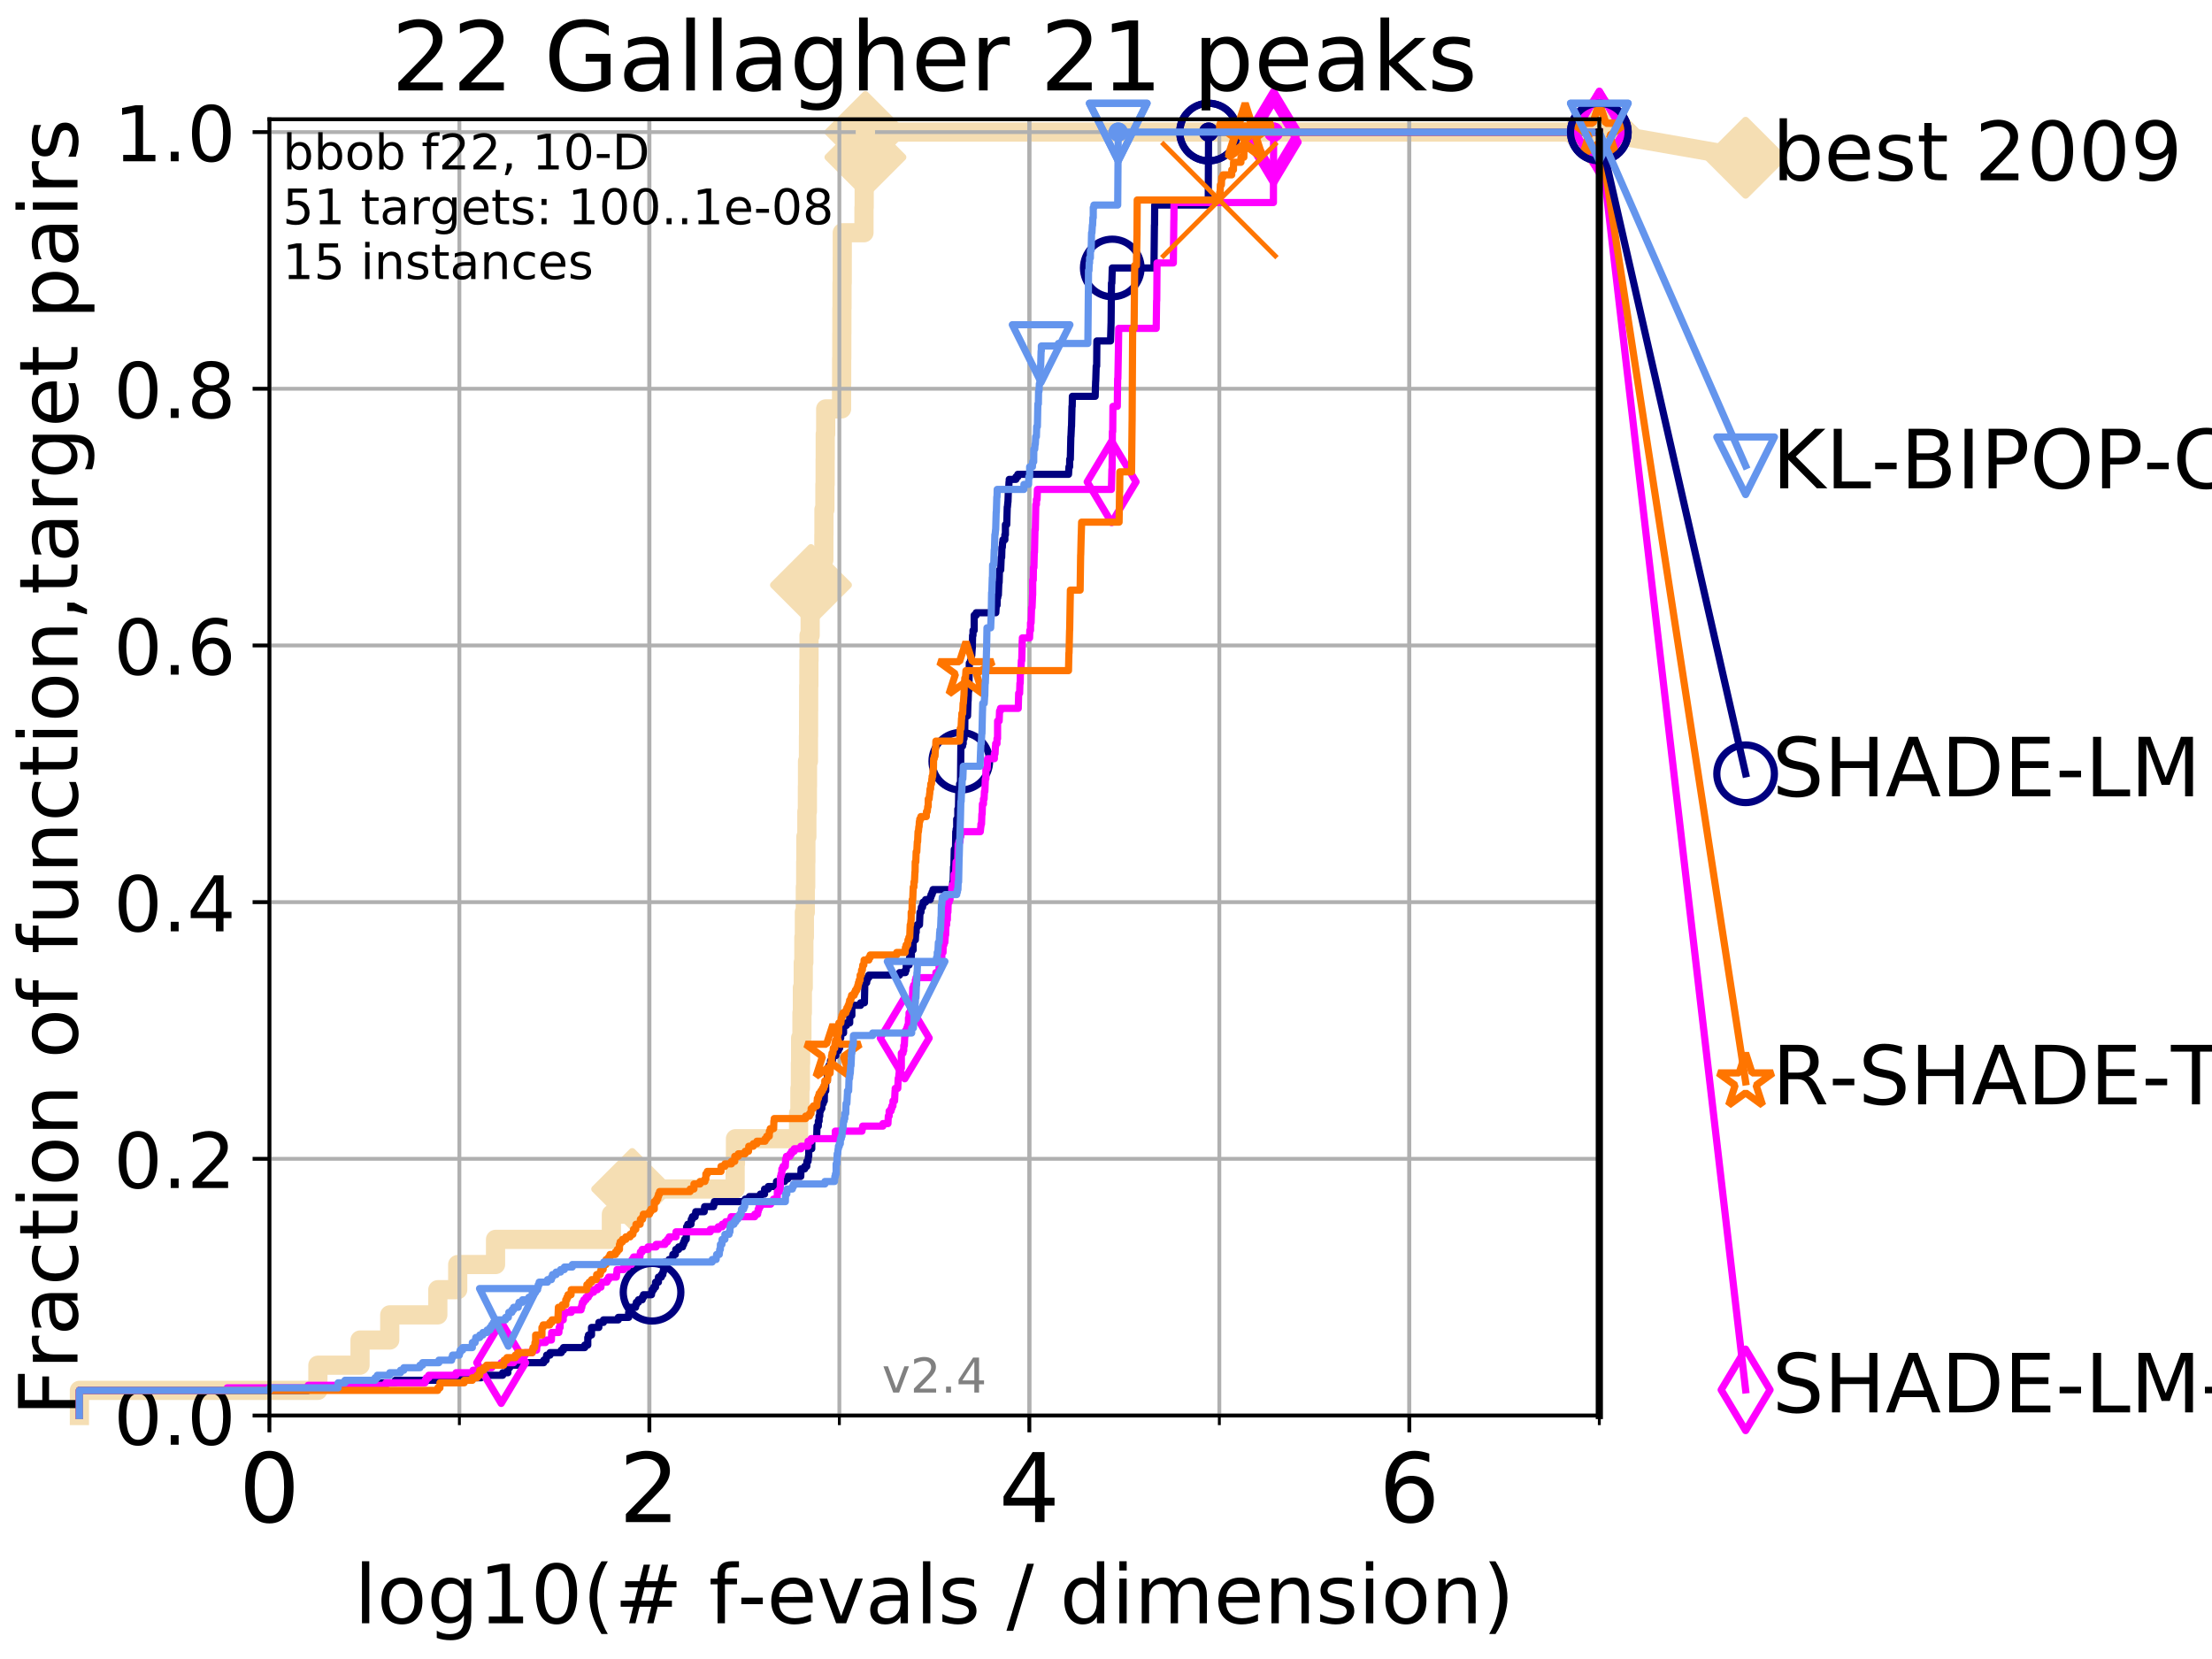 <?xml version="1.0" encoding="utf-8" standalone="no"?>
<!DOCTYPE svg PUBLIC "-//W3C//DTD SVG 1.1//EN"
  "http://www.w3.org/Graphics/SVG/1.1/DTD/svg11.dtd">
<!-- Created with matplotlib (http://matplotlib.org/) -->
<svg height="345.6pt" version="1.1" viewBox="0 0 460.8 345.6" width="460.8pt" xmlns="http://www.w3.org/2000/svg" xmlns:xlink="http://www.w3.org/1999/xlink">
 <defs>
  <style type="text/css">
*{stroke-linecap:butt;stroke-linejoin:round;}
  </style>
 </defs>
 <g id="figure_1">
  <g id="patch_1">
   <path d="M 0 345.6 
L 460.8 345.6 
L 460.8 0 
L 0 0 
z
" style="fill:#ffffff;"/>
  </g>
  <g id="axes_1">
   <g id="patch_2">
    <path d="M 56.12 294.88 
L 333.168 294.88 
L 333.168 24.84 
L 56.12 24.84 
z
" style="fill:#ffffff;"/>
   </g>
   <g id="line2d_1">
    <path d="M 16.542 294.88 
L 16.542 289.638 
L 66.223 289.638 
L 66.223 284.395 
L 75.004 284.395 
L 75.004 279.153 
L 81.192 279.153 
L 81.192 273.91 
L 91.206 273.91 
L 91.206 268.668 
L 95.351 268.668 
L 95.351 263.425 
L 103.231 263.425 
L 103.231 258.183 
L 127.362 258.183 
L 127.362 252.94 
L 131.697 252.94 
L 131.697 247.698 
L 153.145 247.698 
L 153.145 242.455 
L 153.212 242.455 
L 153.212 237.213 
L 166.356 237.213 
L 166.356 231.97 
L 166.633 231.97 
L 166.633 226.728 
L 166.738 226.728 
L 166.738 221.485 
L 166.784 221.485 
L 166.784 216.243 
L 167.057 216.243 
L 167.057 211 
L 167.149 211 
L 167.149 205.758 
L 167.331 205.758 
L 167.331 200.515 
L 167.456 200.515 
L 167.456 195.273 
L 167.566 195.273 
L 167.566 190.03 
L 167.765 190.03 
L 167.765 184.788 
L 167.842 184.788 
L 167.842 179.546 
L 167.881 179.546 
L 167.881 174.303 
L 168.084 174.303 
L 168.084 169.061 
L 168.195 169.061 
L 168.195 163.818 
L 168.221 163.818 
L 168.221 158.576 
L 168.417 158.576 
L 168.417 153.333 
L 168.442 153.333 
L 168.442 148.091 
L 168.459 148.091 
L 168.459 142.848 
L 168.502 142.848 
L 168.502 137.606 
L 168.536 137.606 
L 168.536 132.363 
L 168.768 132.363 
L 168.768 127.121 
L 168.798 127.121 
L 168.798 121.878 
L 168.941 121.878 
L 168.941 116.636 
L 171.625 116.636 
L 171.625 111.393 
L 171.644 111.393 
L 171.644 106.151 
L 171.84 106.151 
L 171.84 100.908 
L 171.891 100.908 
L 171.891 95.666 
L 171.913 95.666 
L 171.913 90.423 
L 172.005 90.423 
L 172.005 85.181 
L 175.316 85.181 
L 175.316 79.938 
L 175.33 79.938 
L 175.33 74.696 
L 175.36 74.696 
L 175.36 69.453 
L 175.378 69.453 
L 175.378 64.211 
L 175.405 64.211 
L 175.405 58.969 
L 175.448 58.969 
L 175.448 53.726 
L 175.459 53.726 
L 175.459 48.484 
L 179.98 48.484 
L 179.98 43.241 
L 180.023 43.241 
L 180.023 37.999 
L 180.054 37.999 
L 180.054 32.756 
L 180.282 32.756 
L 180.282 27.514 
L 333.168 27.514 
" style="fill:none;stroke:#f5deb3;stroke-linecap:square;stroke-width:4;"/>
   </g>
   <g id="line2d_2">
    <defs>
     <path d="M -0 7.778 
L 7.778 0 
L 0 -7.778 
L -7.778 -0 
z
" id="mf44cc3b168" style="stroke:#f5deb3;stroke-linejoin:miter;stroke-width:1.5;"/>
    </defs>
    <g>
     <use style="fill:#f5deb3;stroke:#f5deb3;stroke-linejoin:miter;stroke-width:1.5;" x="131.697" xlink:href="#mf44cc3b168" y="247.698"/>
     <use style="fill:#f5deb3;stroke:#f5deb3;stroke-linejoin:miter;stroke-width:1.5;" x="168.941" xlink:href="#mf44cc3b168" y="121.878"/>
     <use style="fill:#f5deb3;stroke:#f5deb3;stroke-linejoin:miter;stroke-width:1.5;" x="180.282" xlink:href="#mf44cc3b168" y="32.756"/>
     <use style="fill:#f5deb3;stroke:#f5deb3;stroke-linejoin:miter;stroke-width:1.5;" x="180.282" xlink:href="#mf44cc3b168" y="27.514"/>
     <use style="fill:#f5deb3;stroke:#f5deb3;stroke-linejoin:miter;stroke-width:1.5;" x="333.168" xlink:href="#mf44cc3b168" y="27.514"/>
    </g>
   </g>
   <g id="line2d_3">
    <path style="fill:none;stroke:#f5deb3;stroke-linecap:square;stroke-width:4;"/>
    <g/>
   </g>
   <g id="line2d_4">
    <path d="M 333.168 27.514 
L 363.643 32.861 
" style="fill:none;stroke:#f5deb3;stroke-linecap:square;stroke-width:4;"/>
    <g>
     <use style="fill:#f5deb3;stroke:#f5deb3;stroke-linejoin:miter;stroke-width:1.5;" x="333.168" xlink:href="#mf44cc3b168" y="27.514"/>
     <use style="fill:#f5deb3;stroke:#f5deb3;stroke-linejoin:miter;stroke-width:1.5;" x="363.643" xlink:href="#mf44cc3b168" y="32.861"/>
    </g>
   </g>
   <g id="matplotlib.axis_1">
    <g id="xtick_1">
     <g id="line2d_5">
      <path clip-path="url(#p722825e7ba)" d="M 56.12 294.88 
L 56.12 24.84 
" style="fill:none;stroke:#b0b0b0;stroke-linecap:square;stroke-width:0.8;"/>
     </g>
     <g id="line2d_6">
      <defs>
       <path d="M 0 0 
L 0 3.5 
" id="mf25ac070b4" style="stroke:#000000;stroke-width:0.8;"/>
      </defs>
      <g>
       <use style="stroke:#000000;stroke-width:0.8;" x="56.12" xlink:href="#mf25ac070b4" y="294.88"/>
      </g>
     </g>
     <g id="text_1">
      <!-- 0 -->
      <defs>
       <path d="M 31.781 66.406 
Q 24.172 66.406 20.328 58.906 
Q 16.5 51.422 16.5 36.375 
Q 16.5 21.391 20.328 13.891 
Q 24.172 6.391 31.781 6.391 
Q 39.453 6.391 43.281 13.891 
Q 47.125 21.391 47.125 36.375 
Q 47.125 51.422 43.281 58.906 
Q 39.453 66.406 31.781 66.406 
z
M 31.781 74.219 
Q 44.047 74.219 50.516 64.516 
Q 56.984 54.828 56.984 36.375 
Q 56.984 17.969 50.516 8.266 
Q 44.047 -1.422 31.781 -1.422 
Q 19.531 -1.422 13.062 8.266 
Q 6.594 17.969 6.594 36.375 
Q 6.594 54.828 13.062 64.516 
Q 19.531 74.219 31.781 74.219 
z
" id="DejaVuSans-30"/>
      </defs>
      <g transform="translate(49.758 317.077)scale(0.2 -0.2)">
       <use xlink:href="#DejaVuSans-30"/>
      </g>
     </g>
    </g>
    <g id="xtick_2">
     <g id="line2d_7">
      <path clip-path="url(#p722825e7ba)" d="M 135.277 294.88 
L 135.277 24.84 
" style="fill:none;stroke:#b0b0b0;stroke-linecap:square;stroke-width:0.8;"/>
     </g>
     <g id="line2d_8">
      <g>
       <use style="stroke:#000000;stroke-width:0.8;" x="135.277" xlink:href="#mf25ac070b4" y="294.88"/>
      </g>
     </g>
     <g id="text_2">
      <!-- 2 -->
      <defs>
       <path d="M 19.188 8.297 
L 53.609 8.297 
L 53.609 0 
L 7.328 0 
L 7.328 8.297 
Q 12.938 14.109 22.625 23.891 
Q 32.328 33.688 34.812 36.531 
Q 39.547 41.844 41.422 45.531 
Q 43.312 49.219 43.312 52.781 
Q 43.312 58.594 39.234 62.25 
Q 35.156 65.922 28.609 65.922 
Q 23.969 65.922 18.812 64.312 
Q 13.672 62.703 7.812 59.422 
L 7.812 69.391 
Q 13.766 71.781 18.938 73 
Q 24.125 74.219 28.422 74.219 
Q 39.75 74.219 46.484 68.547 
Q 53.219 62.891 53.219 53.422 
Q 53.219 48.922 51.531 44.891 
Q 49.859 40.875 45.406 35.406 
Q 44.188 33.984 37.641 27.219 
Q 31.109 20.453 19.188 8.297 
z
" id="DejaVuSans-32"/>
      </defs>
      <g transform="translate(128.914 317.077)scale(0.2 -0.2)">
       <use xlink:href="#DejaVuSans-32"/>
      </g>
     </g>
    </g>
    <g id="xtick_3">
     <g id="line2d_9">
      <path clip-path="url(#p722825e7ba)" d="M 214.433 294.88 
L 214.433 24.84 
" style="fill:none;stroke:#b0b0b0;stroke-linecap:square;stroke-width:0.8;"/>
     </g>
     <g id="line2d_10">
      <g>
       <use style="stroke:#000000;stroke-width:0.8;" x="214.433" xlink:href="#mf25ac070b4" y="294.88"/>
      </g>
     </g>
     <g id="text_3">
      <!-- 4 -->
      <defs>
       <path d="M 37.797 64.312 
L 12.891 25.391 
L 37.797 25.391 
z
M 35.203 72.906 
L 47.609 72.906 
L 47.609 25.391 
L 58.016 25.391 
L 58.016 17.188 
L 47.609 17.188 
L 47.609 0 
L 37.797 0 
L 37.797 17.188 
L 4.891 17.188 
L 4.891 26.703 
z
" id="DejaVuSans-34"/>
      </defs>
      <g transform="translate(208.071 317.077)scale(0.2 -0.2)">
       <use xlink:href="#DejaVuSans-34"/>
      </g>
     </g>
    </g>
    <g id="xtick_4">
     <g id="line2d_11">
      <path clip-path="url(#p722825e7ba)" d="M 293.59 294.88 
L 293.59 24.84 
" style="fill:none;stroke:#b0b0b0;stroke-linecap:square;stroke-width:0.8;"/>
     </g>
     <g id="line2d_12">
      <g>
       <use style="stroke:#000000;stroke-width:0.8;" x="293.59" xlink:href="#mf25ac070b4" y="294.88"/>
      </g>
     </g>
     <g id="text_4">
      <!-- 6 -->
      <defs>
       <path d="M 33.016 40.375 
Q 26.375 40.375 22.484 35.828 
Q 18.609 31.297 18.609 23.391 
Q 18.609 15.531 22.484 10.953 
Q 26.375 6.391 33.016 6.391 
Q 39.656 6.391 43.531 10.953 
Q 47.406 15.531 47.406 23.391 
Q 47.406 31.297 43.531 35.828 
Q 39.656 40.375 33.016 40.375 
z
M 52.594 71.297 
L 52.594 62.312 
Q 48.875 64.062 45.094 64.984 
Q 41.312 65.922 37.594 65.922 
Q 27.828 65.922 22.672 59.328 
Q 17.531 52.734 16.797 39.406 
Q 19.672 43.656 24.016 45.922 
Q 28.375 48.188 33.594 48.188 
Q 44.578 48.188 50.953 41.516 
Q 57.328 34.859 57.328 23.391 
Q 57.328 12.156 50.688 5.359 
Q 44.047 -1.422 33.016 -1.422 
Q 20.359 -1.422 13.672 8.266 
Q 6.984 17.969 6.984 36.375 
Q 6.984 53.656 15.188 63.938 
Q 23.391 74.219 37.203 74.219 
Q 40.922 74.219 44.703 73.484 
Q 48.484 72.75 52.594 71.297 
z
" id="DejaVuSans-36"/>
      </defs>
      <g transform="translate(287.227 317.077)scale(0.2 -0.2)">
       <use xlink:href="#DejaVuSans-36"/>
      </g>
     </g>
    </g>
    <g id="xtick_5">
     <g id="line2d_13">
      <path clip-path="url(#p722825e7ba)" d="M 56.12 294.88 
L 56.12 24.84 
" style="fill:none;stroke:#b0b0b0;stroke-linecap:square;stroke-width:0.8;"/>
     </g>
     <g id="line2d_14">
      <defs>
       <path d="M 0 0 
L 0 2 
" id="ma2745851ae" style="stroke:#000000;stroke-width:0.6;"/>
      </defs>
      <g>
       <use style="stroke:#000000;stroke-width:0.6;" x="56.12" xlink:href="#ma2745851ae" y="294.88"/>
      </g>
     </g>
    </g>
    <g id="xtick_6">
     <g id="line2d_15">
      <path clip-path="url(#p722825e7ba)" d="M 95.698 294.88 
L 95.698 24.84 
" style="fill:none;stroke:#b0b0b0;stroke-linecap:square;stroke-width:0.8;"/>
     </g>
     <g id="line2d_16">
      <g>
       <use style="stroke:#000000;stroke-width:0.6;" x="95.698" xlink:href="#ma2745851ae" y="294.88"/>
      </g>
     </g>
    </g>
    <g id="xtick_7">
     <g id="line2d_17">
      <path clip-path="url(#p722825e7ba)" d="M 135.277 294.88 
L 135.277 24.84 
" style="fill:none;stroke:#b0b0b0;stroke-linecap:square;stroke-width:0.8;"/>
     </g>
     <g id="line2d_18">
      <g>
       <use style="stroke:#000000;stroke-width:0.6;" x="135.277" xlink:href="#ma2745851ae" y="294.88"/>
      </g>
     </g>
    </g>
    <g id="xtick_8">
     <g id="line2d_19">
      <path clip-path="url(#p722825e7ba)" d="M 174.855 294.88 
L 174.855 24.84 
" style="fill:none;stroke:#b0b0b0;stroke-linecap:square;stroke-width:0.8;"/>
     </g>
     <g id="line2d_20">
      <g>
       <use style="stroke:#000000;stroke-width:0.6;" x="174.855" xlink:href="#ma2745851ae" y="294.88"/>
      </g>
     </g>
    </g>
    <g id="xtick_9">
     <g id="line2d_21">
      <path clip-path="url(#p722825e7ba)" d="M 214.433 294.88 
L 214.433 24.84 
" style="fill:none;stroke:#b0b0b0;stroke-linecap:square;stroke-width:0.8;"/>
     </g>
     <g id="line2d_22">
      <g>
       <use style="stroke:#000000;stroke-width:0.6;" x="214.433" xlink:href="#ma2745851ae" y="294.88"/>
      </g>
     </g>
    </g>
    <g id="xtick_10">
     <g id="line2d_23">
      <path clip-path="url(#p722825e7ba)" d="M 254.011 294.88 
L 254.011 24.84 
" style="fill:none;stroke:#b0b0b0;stroke-linecap:square;stroke-width:0.8;"/>
     </g>
     <g id="line2d_24">
      <g>
       <use style="stroke:#000000;stroke-width:0.6;" x="254.011" xlink:href="#ma2745851ae" y="294.88"/>
      </g>
     </g>
    </g>
    <g id="xtick_11">
     <g id="line2d_25">
      <path clip-path="url(#p722825e7ba)" d="M 293.59 294.88 
L 293.59 24.84 
" style="fill:none;stroke:#b0b0b0;stroke-linecap:square;stroke-width:0.8;"/>
     </g>
     <g id="line2d_26">
      <g>
       <use style="stroke:#000000;stroke-width:0.6;" x="293.59" xlink:href="#ma2745851ae" y="294.88"/>
      </g>
     </g>
    </g>
    <g id="xtick_12">
     <g id="line2d_27">
      <path clip-path="url(#p722825e7ba)" d="M 333.168 294.88 
L 333.168 24.84 
" style="fill:none;stroke:#b0b0b0;stroke-linecap:square;stroke-width:0.8;"/>
     </g>
     <g id="line2d_28">
      <g>
       <use style="stroke:#000000;stroke-width:0.6;" x="333.168" xlink:href="#ma2745851ae" y="294.88"/>
      </g>
     </g>
    </g>
    <g id="text_5">
     <!-- log10(# f-evals / dimension) -->
     <defs>
      <path d="M 9.422 75.984 
L 18.406 75.984 
L 18.406 0 
L 9.422 0 
z
" id="DejaVuSans-6c"/>
      <path d="M 30.609 48.391 
Q 23.391 48.391 19.188 42.75 
Q 14.984 37.109 14.984 27.297 
Q 14.984 17.484 19.156 11.844 
Q 23.344 6.203 30.609 6.203 
Q 37.797 6.203 41.984 11.859 
Q 46.188 17.531 46.188 27.297 
Q 46.188 37.016 41.984 42.703 
Q 37.797 48.391 30.609 48.391 
z
M 30.609 56 
Q 42.328 56 49.016 48.375 
Q 55.719 40.766 55.719 27.297 
Q 55.719 13.875 49.016 6.219 
Q 42.328 -1.422 30.609 -1.422 
Q 18.844 -1.422 12.172 6.219 
Q 5.516 13.875 5.516 27.297 
Q 5.516 40.766 12.172 48.375 
Q 18.844 56 30.609 56 
z
" id="DejaVuSans-6f"/>
      <path d="M 45.406 27.984 
Q 45.406 37.75 41.375 43.109 
Q 37.359 48.484 30.078 48.484 
Q 22.859 48.484 18.828 43.109 
Q 14.797 37.75 14.797 27.984 
Q 14.797 18.266 18.828 12.891 
Q 22.859 7.516 30.078 7.516 
Q 37.359 7.516 41.375 12.891 
Q 45.406 18.266 45.406 27.984 
z
M 54.391 6.781 
Q 54.391 -7.172 48.188 -13.984 
Q 42 -20.797 29.203 -20.797 
Q 24.469 -20.797 20.266 -20.094 
Q 16.062 -19.391 12.109 -17.922 
L 12.109 -9.188 
Q 16.062 -11.328 19.922 -12.344 
Q 23.781 -13.375 27.781 -13.375 
Q 36.625 -13.375 41.016 -8.766 
Q 45.406 -4.156 45.406 5.172 
L 45.406 9.625 
Q 42.625 4.781 38.281 2.391 
Q 33.938 0 27.875 0 
Q 17.828 0 11.672 7.656 
Q 5.516 15.328 5.516 27.984 
Q 5.516 40.672 11.672 48.328 
Q 17.828 56 27.875 56 
Q 33.938 56 38.281 53.609 
Q 42.625 51.219 45.406 46.391 
L 45.406 54.688 
L 54.391 54.688 
z
" id="DejaVuSans-67"/>
      <path d="M 12.406 8.297 
L 28.516 8.297 
L 28.516 63.922 
L 10.984 60.406 
L 10.984 69.391 
L 28.422 72.906 
L 38.281 72.906 
L 38.281 8.297 
L 54.391 8.297 
L 54.391 0 
L 12.406 0 
z
" id="DejaVuSans-31"/>
      <path d="M 31 75.875 
Q 24.469 64.656 21.281 53.656 
Q 18.109 42.672 18.109 31.391 
Q 18.109 20.125 21.312 9.062 
Q 24.516 -2 31 -13.188 
L 23.188 -13.188 
Q 15.875 -1.703 12.234 9.375 
Q 8.594 20.453 8.594 31.391 
Q 8.594 42.281 12.203 53.312 
Q 15.828 64.359 23.188 75.875 
z
" id="DejaVuSans-28"/>
      <path d="M 51.125 44 
L 36.922 44 
L 32.812 27.688 
L 47.125 27.688 
z
M 43.797 71.781 
L 38.719 51.516 
L 52.984 51.516 
L 58.109 71.781 
L 65.922 71.781 
L 60.891 51.516 
L 76.125 51.516 
L 76.125 44 
L 58.984 44 
L 54.984 27.688 
L 70.516 27.688 
L 70.516 20.219 
L 53.078 20.219 
L 48 0 
L 40.188 0 
L 45.219 20.219 
L 30.906 20.219 
L 25.875 0 
L 18.016 0 
L 23.094 20.219 
L 7.719 20.219 
L 7.719 27.688 
L 24.906 27.688 
L 29 44 
L 13.281 44 
L 13.281 51.516 
L 30.906 51.516 
L 35.891 71.781 
z
" id="DejaVuSans-23"/>
      <path id="DejaVuSans-20"/>
      <path d="M 37.109 75.984 
L 37.109 68.5 
L 28.516 68.5 
Q 23.688 68.5 21.797 66.547 
Q 19.922 64.594 19.922 59.516 
L 19.922 54.688 
L 34.719 54.688 
L 34.719 47.703 
L 19.922 47.703 
L 19.922 0 
L 10.891 0 
L 10.891 47.703 
L 2.297 47.703 
L 2.297 54.688 
L 10.891 54.688 
L 10.891 58.5 
Q 10.891 67.625 15.141 71.797 
Q 19.391 75.984 28.609 75.984 
z
" id="DejaVuSans-66"/>
      <path d="M 4.891 31.391 
L 31.203 31.391 
L 31.203 23.391 
L 4.891 23.391 
z
" id="DejaVuSans-2d"/>
      <path d="M 56.203 29.594 
L 56.203 25.203 
L 14.891 25.203 
Q 15.484 15.922 20.484 11.062 
Q 25.484 6.203 34.422 6.203 
Q 39.594 6.203 44.453 7.469 
Q 49.312 8.734 54.109 11.281 
L 54.109 2.781 
Q 49.266 0.734 44.188 -0.344 
Q 39.109 -1.422 33.891 -1.422 
Q 20.797 -1.422 13.156 6.188 
Q 5.516 13.812 5.516 26.812 
Q 5.516 40.234 12.766 48.109 
Q 20.016 56 32.328 56 
Q 43.359 56 49.781 48.891 
Q 56.203 41.797 56.203 29.594 
z
M 47.219 32.234 
Q 47.125 39.594 43.094 43.984 
Q 39.062 48.391 32.422 48.391 
Q 24.906 48.391 20.391 44.141 
Q 15.875 39.891 15.188 32.172 
z
" id="DejaVuSans-65"/>
      <path d="M 2.984 54.688 
L 12.5 54.688 
L 29.594 8.797 
L 46.688 54.688 
L 56.203 54.688 
L 35.688 0 
L 23.484 0 
z
" id="DejaVuSans-76"/>
      <path d="M 34.281 27.484 
Q 23.391 27.484 19.188 25 
Q 14.984 22.516 14.984 16.5 
Q 14.984 11.719 18.141 8.906 
Q 21.297 6.109 26.703 6.109 
Q 34.188 6.109 38.703 11.406 
Q 43.219 16.703 43.219 25.484 
L 43.219 27.484 
z
M 52.203 31.203 
L 52.203 0 
L 43.219 0 
L 43.219 8.297 
Q 40.141 3.328 35.547 0.953 
Q 30.953 -1.422 24.312 -1.422 
Q 15.922 -1.422 10.953 3.297 
Q 6 8.016 6 15.922 
Q 6 25.141 12.172 29.828 
Q 18.359 34.516 30.609 34.516 
L 43.219 34.516 
L 43.219 35.406 
Q 43.219 41.609 39.141 45 
Q 35.062 48.391 27.688 48.391 
Q 23 48.391 18.547 47.266 
Q 14.109 46.141 10.016 43.891 
L 10.016 52.203 
Q 14.938 54.109 19.578 55.047 
Q 24.219 56 28.609 56 
Q 40.484 56 46.344 49.844 
Q 52.203 43.703 52.203 31.203 
z
" id="DejaVuSans-61"/>
      <path d="M 44.281 53.078 
L 44.281 44.578 
Q 40.484 46.531 36.375 47.5 
Q 32.281 48.484 27.875 48.484 
Q 21.188 48.484 17.844 46.438 
Q 14.5 44.391 14.5 40.281 
Q 14.5 37.156 16.891 35.375 
Q 19.281 33.594 26.516 31.984 
L 29.594 31.297 
Q 39.156 29.25 43.188 25.516 
Q 47.219 21.781 47.219 15.094 
Q 47.219 7.469 41.188 3.016 
Q 35.156 -1.422 24.609 -1.422 
Q 20.219 -1.422 15.453 -0.562 
Q 10.688 0.297 5.422 2 
L 5.422 11.281 
Q 10.406 8.688 15.234 7.391 
Q 20.062 6.109 24.812 6.109 
Q 31.156 6.109 34.562 8.281 
Q 37.984 10.453 37.984 14.406 
Q 37.984 18.062 35.516 20.016 
Q 33.062 21.969 24.703 23.781 
L 21.578 24.516 
Q 13.234 26.266 9.516 29.906 
Q 5.812 33.547 5.812 39.891 
Q 5.812 47.609 11.281 51.797 
Q 16.75 56 26.812 56 
Q 31.781 56 36.172 55.266 
Q 40.578 54.547 44.281 53.078 
z
" id="DejaVuSans-73"/>
      <path d="M 25.391 72.906 
L 33.688 72.906 
L 8.297 -9.281 
L 0 -9.281 
z
" id="DejaVuSans-2f"/>
      <path d="M 45.406 46.391 
L 45.406 75.984 
L 54.391 75.984 
L 54.391 0 
L 45.406 0 
L 45.406 8.203 
Q 42.578 3.328 38.25 0.953 
Q 33.938 -1.422 27.875 -1.422 
Q 17.969 -1.422 11.734 6.484 
Q 5.516 14.406 5.516 27.297 
Q 5.516 40.188 11.734 48.094 
Q 17.969 56 27.875 56 
Q 33.938 56 38.25 53.625 
Q 42.578 51.266 45.406 46.391 
z
M 14.797 27.297 
Q 14.797 17.391 18.875 11.75 
Q 22.953 6.109 30.078 6.109 
Q 37.203 6.109 41.297 11.75 
Q 45.406 17.391 45.406 27.297 
Q 45.406 37.203 41.297 42.844 
Q 37.203 48.484 30.078 48.484 
Q 22.953 48.484 18.875 42.844 
Q 14.797 37.203 14.797 27.297 
z
" id="DejaVuSans-64"/>
      <path d="M 9.422 54.688 
L 18.406 54.688 
L 18.406 0 
L 9.422 0 
z
M 9.422 75.984 
L 18.406 75.984 
L 18.406 64.594 
L 9.422 64.594 
z
" id="DejaVuSans-69"/>
      <path d="M 52 44.188 
Q 55.375 50.25 60.062 53.125 
Q 64.75 56 71.094 56 
Q 79.641 56 84.281 50.016 
Q 88.922 44.047 88.922 33.016 
L 88.922 0 
L 79.891 0 
L 79.891 32.719 
Q 79.891 40.578 77.094 44.375 
Q 74.312 48.188 68.609 48.188 
Q 61.625 48.188 57.562 43.547 
Q 53.516 38.922 53.516 30.906 
L 53.516 0 
L 44.484 0 
L 44.484 32.719 
Q 44.484 40.625 41.703 44.406 
Q 38.922 48.188 33.109 48.188 
Q 26.219 48.188 22.156 43.531 
Q 18.109 38.875 18.109 30.906 
L 18.109 0 
L 9.078 0 
L 9.078 54.688 
L 18.109 54.688 
L 18.109 46.188 
Q 21.188 51.219 25.484 53.609 
Q 29.781 56 35.688 56 
Q 41.656 56 45.828 52.969 
Q 50 49.953 52 44.188 
z
" id="DejaVuSans-6d"/>
      <path d="M 54.891 33.016 
L 54.891 0 
L 45.906 0 
L 45.906 32.719 
Q 45.906 40.484 42.875 44.328 
Q 39.844 48.188 33.797 48.188 
Q 26.516 48.188 22.312 43.547 
Q 18.109 38.922 18.109 30.906 
L 18.109 0 
L 9.078 0 
L 9.078 54.688 
L 18.109 54.688 
L 18.109 46.188 
Q 21.344 51.125 25.703 53.562 
Q 30.078 56 35.797 56 
Q 45.219 56 50.047 50.172 
Q 54.891 44.344 54.891 33.016 
z
" id="DejaVuSans-6e"/>
      <path d="M 8.016 75.875 
L 15.828 75.875 
Q 23.141 64.359 26.781 53.312 
Q 30.422 42.281 30.422 31.391 
Q 30.422 20.453 26.781 9.375 
Q 23.141 -1.703 15.828 -13.188 
L 8.016 -13.188 
Q 14.5 -2 17.703 9.062 
Q 20.906 20.125 20.906 31.391 
Q 20.906 42.672 17.703 53.656 
Q 14.5 64.656 8.016 75.875 
z
" id="DejaVuSans-29"/>
     </defs>
     <g transform="translate(73.803 338.154)scale(0.17 -0.17)">
      <use xlink:href="#DejaVuSans-6c"/>
      <use x="27.783" xlink:href="#DejaVuSans-6f"/>
      <use x="88.965" xlink:href="#DejaVuSans-67"/>
      <use x="152.441" xlink:href="#DejaVuSans-31"/>
      <use x="216.064" xlink:href="#DejaVuSans-30"/>
      <use x="279.688" xlink:href="#DejaVuSans-28"/>
      <use x="318.701" xlink:href="#DejaVuSans-23"/>
      <use x="402.49" xlink:href="#DejaVuSans-20"/>
      <use x="434.277" xlink:href="#DejaVuSans-66"/>
      <use x="469.404" xlink:href="#DejaVuSans-2d"/>
      <use x="505.488" xlink:href="#DejaVuSans-65"/>
      <use x="567.012" xlink:href="#DejaVuSans-76"/>
      <use x="626.191" xlink:href="#DejaVuSans-61"/>
      <use x="687.471" xlink:href="#DejaVuSans-6c"/>
      <use x="715.254" xlink:href="#DejaVuSans-73"/>
      <use x="767.354" xlink:href="#DejaVuSans-20"/>
      <use x="799.141" xlink:href="#DejaVuSans-2f"/>
      <use x="832.832" xlink:href="#DejaVuSans-20"/>
      <use x="864.619" xlink:href="#DejaVuSans-64"/>
      <use x="928.096" xlink:href="#DejaVuSans-69"/>
      <use x="955.879" xlink:href="#DejaVuSans-6d"/>
      <use x="1053.291" xlink:href="#DejaVuSans-65"/>
      <use x="1114.814" xlink:href="#DejaVuSans-6e"/>
      <use x="1178.193" xlink:href="#DejaVuSans-73"/>
      <use x="1230.293" xlink:href="#DejaVuSans-69"/>
      <use x="1258.076" xlink:href="#DejaVuSans-6f"/>
      <use x="1319.258" xlink:href="#DejaVuSans-6e"/>
      <use x="1382.637" xlink:href="#DejaVuSans-29"/>
     </g>
    </g>
   </g>
   <g id="matplotlib.axis_2">
    <g id="ytick_1">
     <g id="line2d_29">
      <path clip-path="url(#p722825e7ba)" d="M 56.12 294.88 
L 333.168 294.88 
" style="fill:none;stroke:#b0b0b0;stroke-linecap:square;stroke-width:0.8;"/>
     </g>
     <g id="line2d_30">
      <defs>
       <path d="M 0 0 
L -3.5 0 
" id="m072ad59537" style="stroke:#000000;stroke-width:0.8;"/>
      </defs>
      <g>
       <use style="stroke:#000000;stroke-width:0.8;" x="56.12" xlink:href="#m072ad59537" y="294.88"/>
      </g>
     </g>
     <g id="text_6">
      <!-- 0.0 -->
      <defs>
       <path d="M 10.688 12.406 
L 21 12.406 
L 21 0 
L 10.688 0 
z
" id="DejaVuSans-2e"/>
      </defs>
      <g transform="translate(23.675 300.959)scale(0.16 -0.16)">
       <use xlink:href="#DejaVuSans-30"/>
       <use x="63.623" xlink:href="#DejaVuSans-2e"/>
       <use x="95.41" xlink:href="#DejaVuSans-30"/>
      </g>
     </g>
    </g>
    <g id="ytick_2">
     <g id="line2d_31">
      <path clip-path="url(#p722825e7ba)" d="M 56.12 241.407 
L 333.168 241.407 
" style="fill:none;stroke:#b0b0b0;stroke-linecap:square;stroke-width:0.8;"/>
     </g>
     <g id="line2d_32">
      <g>
       <use style="stroke:#000000;stroke-width:0.8;" x="56.12" xlink:href="#m072ad59537" y="241.407"/>
      </g>
     </g>
     <g id="text_7">
      <!-- 0.2 -->
      <g transform="translate(23.675 247.485)scale(0.16 -0.16)">
       <use xlink:href="#DejaVuSans-30"/>
       <use x="63.623" xlink:href="#DejaVuSans-2e"/>
       <use x="95.41" xlink:href="#DejaVuSans-32"/>
      </g>
     </g>
    </g>
    <g id="ytick_3">
     <g id="line2d_33">
      <path clip-path="url(#p722825e7ba)" d="M 56.12 187.933 
L 333.168 187.933 
" style="fill:none;stroke:#b0b0b0;stroke-linecap:square;stroke-width:0.8;"/>
     </g>
     <g id="line2d_34">
      <g>
       <use style="stroke:#000000;stroke-width:0.8;" x="56.12" xlink:href="#m072ad59537" y="187.933"/>
      </g>
     </g>
     <g id="text_8">
      <!-- 0.4 -->
      <g transform="translate(23.675 194.012)scale(0.16 -0.16)">
       <use xlink:href="#DejaVuSans-30"/>
       <use x="63.623" xlink:href="#DejaVuSans-2e"/>
       <use x="95.41" xlink:href="#DejaVuSans-34"/>
      </g>
     </g>
    </g>
    <g id="ytick_4">
     <g id="line2d_35">
      <path clip-path="url(#p722825e7ba)" d="M 56.12 134.46 
L 333.168 134.46 
" style="fill:none;stroke:#b0b0b0;stroke-linecap:square;stroke-width:0.8;"/>
     </g>
     <g id="line2d_36">
      <g>
       <use style="stroke:#000000;stroke-width:0.8;" x="56.12" xlink:href="#m072ad59537" y="134.46"/>
      </g>
     </g>
     <g id="text_9">
      <!-- 0.6 -->
      <g transform="translate(23.675 140.539)scale(0.16 -0.16)">
       <use xlink:href="#DejaVuSans-30"/>
       <use x="63.623" xlink:href="#DejaVuSans-2e"/>
       <use x="95.41" xlink:href="#DejaVuSans-36"/>
      </g>
     </g>
    </g>
    <g id="ytick_5">
     <g id="line2d_37">
      <path clip-path="url(#p722825e7ba)" d="M 56.12 80.987 
L 333.168 80.987 
" style="fill:none;stroke:#b0b0b0;stroke-linecap:square;stroke-width:0.8;"/>
     </g>
     <g id="line2d_38">
      <g>
       <use style="stroke:#000000;stroke-width:0.8;" x="56.12" xlink:href="#m072ad59537" y="80.987"/>
      </g>
     </g>
     <g id="text_10">
      <!-- 0.8 -->
      <defs>
       <path d="M 31.781 34.625 
Q 24.75 34.625 20.719 30.859 
Q 16.703 27.094 16.703 20.516 
Q 16.703 13.922 20.719 10.156 
Q 24.75 6.391 31.781 6.391 
Q 38.812 6.391 42.859 10.172 
Q 46.922 13.969 46.922 20.516 
Q 46.922 27.094 42.891 30.859 
Q 38.875 34.625 31.781 34.625 
z
M 21.922 38.812 
Q 15.578 40.375 12.031 44.719 
Q 8.5 49.078 8.5 55.328 
Q 8.5 64.062 14.719 69.141 
Q 20.953 74.219 31.781 74.219 
Q 42.672 74.219 48.875 69.141 
Q 55.078 64.062 55.078 55.328 
Q 55.078 49.078 51.531 44.719 
Q 48 40.375 41.703 38.812 
Q 48.828 37.156 52.797 32.312 
Q 56.781 27.484 56.781 20.516 
Q 56.781 9.906 50.312 4.234 
Q 43.844 -1.422 31.781 -1.422 
Q 19.734 -1.422 13.25 4.234 
Q 6.781 9.906 6.781 20.516 
Q 6.781 27.484 10.781 32.312 
Q 14.797 37.156 21.922 38.812 
z
M 18.312 54.391 
Q 18.312 48.734 21.844 45.562 
Q 25.391 42.391 31.781 42.391 
Q 38.141 42.391 41.719 45.562 
Q 45.312 48.734 45.312 54.391 
Q 45.312 60.062 41.719 63.234 
Q 38.141 66.406 31.781 66.406 
Q 25.391 66.406 21.844 63.234 
Q 18.312 60.062 18.312 54.391 
z
" id="DejaVuSans-38"/>
      </defs>
      <g transform="translate(23.675 87.066)scale(0.16 -0.16)">
       <use xlink:href="#DejaVuSans-30"/>
       <use x="63.623" xlink:href="#DejaVuSans-2e"/>
       <use x="95.41" xlink:href="#DejaVuSans-38"/>
      </g>
     </g>
    </g>
    <g id="ytick_6">
     <g id="line2d_39">
      <path clip-path="url(#p722825e7ba)" d="M 56.12 27.514 
L 333.168 27.514 
" style="fill:none;stroke:#b0b0b0;stroke-linecap:square;stroke-width:0.8;"/>
     </g>
     <g id="line2d_40">
      <g>
       <use style="stroke:#000000;stroke-width:0.8;" x="56.12" xlink:href="#m072ad59537" y="27.514"/>
      </g>
     </g>
     <g id="text_11">
      <!-- 1.0 -->
      <g transform="translate(23.675 33.592)scale(0.16 -0.16)">
       <use xlink:href="#DejaVuSans-31"/>
       <use x="63.623" xlink:href="#DejaVuSans-2e"/>
       <use x="95.41" xlink:href="#DejaVuSans-30"/>
      </g>
     </g>
    </g>
    <g id="text_12">
     <!-- Fraction of function,target pairs -->
     <defs>
      <path d="M 9.812 72.906 
L 51.703 72.906 
L 51.703 64.594 
L 19.672 64.594 
L 19.672 43.109 
L 48.578 43.109 
L 48.578 34.812 
L 19.672 34.812 
L 19.672 0 
L 9.812 0 
z
" id="DejaVuSans-46"/>
      <path d="M 41.109 46.297 
Q 39.594 47.172 37.812 47.578 
Q 36.031 48 33.891 48 
Q 26.266 48 22.188 43.047 
Q 18.109 38.094 18.109 28.812 
L 18.109 0 
L 9.078 0 
L 9.078 54.688 
L 18.109 54.688 
L 18.109 46.188 
Q 20.953 51.172 25.484 53.578 
Q 30.031 56 36.531 56 
Q 37.453 56 38.578 55.875 
Q 39.703 55.766 41.062 55.516 
z
" id="DejaVuSans-72"/>
      <path d="M 48.781 52.594 
L 48.781 44.188 
Q 44.969 46.297 41.141 47.344 
Q 37.312 48.391 33.406 48.391 
Q 24.656 48.391 19.812 42.844 
Q 14.984 37.312 14.984 27.297 
Q 14.984 17.281 19.812 11.734 
Q 24.656 6.203 33.406 6.203 
Q 37.312 6.203 41.141 7.25 
Q 44.969 8.297 48.781 10.406 
L 48.781 2.094 
Q 45.016 0.344 40.984 -0.531 
Q 36.969 -1.422 32.422 -1.422 
Q 20.062 -1.422 12.781 6.344 
Q 5.516 14.109 5.516 27.297 
Q 5.516 40.672 12.859 48.328 
Q 20.219 56 33.016 56 
Q 37.156 56 41.109 55.141 
Q 45.062 54.297 48.781 52.594 
z
" id="DejaVuSans-63"/>
      <path d="M 18.312 70.219 
L 18.312 54.688 
L 36.812 54.688 
L 36.812 47.703 
L 18.312 47.703 
L 18.312 18.016 
Q 18.312 11.328 20.141 9.422 
Q 21.969 7.516 27.594 7.516 
L 36.812 7.516 
L 36.812 0 
L 27.594 0 
Q 17.188 0 13.234 3.875 
Q 9.281 7.766 9.281 18.016 
L 9.281 47.703 
L 2.688 47.703 
L 2.688 54.688 
L 9.281 54.688 
L 9.281 70.219 
z
" id="DejaVuSans-74"/>
      <path d="M 8.5 21.578 
L 8.5 54.688 
L 17.484 54.688 
L 17.484 21.922 
Q 17.484 14.156 20.5 10.266 
Q 23.531 6.391 29.594 6.391 
Q 36.859 6.391 41.078 11.031 
Q 45.312 15.672 45.312 23.688 
L 45.312 54.688 
L 54.297 54.688 
L 54.297 0 
L 45.312 0 
L 45.312 8.406 
Q 42.047 3.422 37.719 1 
Q 33.406 -1.422 27.688 -1.422 
Q 18.266 -1.422 13.375 4.438 
Q 8.5 10.297 8.5 21.578 
z
M 31.109 56 
z
" id="DejaVuSans-75"/>
      <path d="M 11.719 12.406 
L 22.016 12.406 
L 22.016 4 
L 14.016 -11.625 
L 7.719 -11.625 
L 11.719 4 
z
" id="DejaVuSans-2c"/>
      <path d="M 18.109 8.203 
L 18.109 -20.797 
L 9.078 -20.797 
L 9.078 54.688 
L 18.109 54.688 
L 18.109 46.391 
Q 20.953 51.266 25.266 53.625 
Q 29.594 56 35.594 56 
Q 45.562 56 51.781 48.094 
Q 58.016 40.188 58.016 27.297 
Q 58.016 14.406 51.781 6.484 
Q 45.562 -1.422 35.594 -1.422 
Q 29.594 -1.422 25.266 0.953 
Q 20.953 3.328 18.109 8.203 
z
M 48.688 27.297 
Q 48.688 37.203 44.609 42.844 
Q 40.531 48.484 33.406 48.484 
Q 26.266 48.484 22.188 42.844 
Q 18.109 37.203 18.109 27.297 
Q 18.109 17.391 22.188 11.75 
Q 26.266 6.109 33.406 6.109 
Q 40.531 6.109 44.609 11.75 
Q 48.688 17.391 48.688 27.297 
z
" id="DejaVuSans-70"/>
     </defs>
     <g transform="translate(16.14 294.999)rotate(-90)scale(0.17 -0.17)">
      <use xlink:href="#DejaVuSans-46"/>
      <use x="57.41" xlink:href="#DejaVuSans-72"/>
      <use x="98.523" xlink:href="#DejaVuSans-61"/>
      <use x="159.803" xlink:href="#DejaVuSans-63"/>
      <use x="214.783" xlink:href="#DejaVuSans-74"/>
      <use x="253.992" xlink:href="#DejaVuSans-69"/>
      <use x="281.775" xlink:href="#DejaVuSans-6f"/>
      <use x="342.957" xlink:href="#DejaVuSans-6e"/>
      <use x="406.336" xlink:href="#DejaVuSans-20"/>
      <use x="438.123" xlink:href="#DejaVuSans-6f"/>
      <use x="499.305" xlink:href="#DejaVuSans-66"/>
      <use x="534.51" xlink:href="#DejaVuSans-20"/>
      <use x="566.297" xlink:href="#DejaVuSans-66"/>
      <use x="601.502" xlink:href="#DejaVuSans-75"/>
      <use x="664.881" xlink:href="#DejaVuSans-6e"/>
      <use x="728.26" xlink:href="#DejaVuSans-63"/>
      <use x="783.24" xlink:href="#DejaVuSans-74"/>
      <use x="822.449" xlink:href="#DejaVuSans-69"/>
      <use x="850.232" xlink:href="#DejaVuSans-6f"/>
      <use x="911.414" xlink:href="#DejaVuSans-6e"/>
      <use x="974.793" xlink:href="#DejaVuSans-2c"/>
      <use x="1006.58" xlink:href="#DejaVuSans-74"/>
      <use x="1045.789" xlink:href="#DejaVuSans-61"/>
      <use x="1107.068" xlink:href="#DejaVuSans-72"/>
      <use x="1148.166" xlink:href="#DejaVuSans-67"/>
      <use x="1211.643" xlink:href="#DejaVuSans-65"/>
      <use x="1273.166" xlink:href="#DejaVuSans-74"/>
      <use x="1312.375" xlink:href="#DejaVuSans-20"/>
      <use x="1344.162" xlink:href="#DejaVuSans-70"/>
      <use x="1407.639" xlink:href="#DejaVuSans-61"/>
      <use x="1468.918" xlink:href="#DejaVuSans-69"/>
      <use x="1496.701" xlink:href="#DejaVuSans-72"/>
      <use x="1537.814" xlink:href="#DejaVuSans-73"/>
     </g>
    </g>
   </g>
   <g id="line2d_41">
    <defs>
     <path d="M 0 1.5 
C 0.398 1.5 0.779 1.342 1.061 1.061 
C 1.342 0.779 1.5 0.398 1.5 0 
C 1.5 -0.398 1.342 -0.779 1.061 -1.061 
C 0.779 -1.342 0.398 -1.5 0 -1.5 
C -0.398 -1.5 -0.779 -1.342 -1.061 -1.061 
C -1.342 -0.779 -1.5 -0.398 -1.5 0 
C -1.5 0.398 -1.342 0.779 -1.061 1.061 
C -0.779 1.342 -0.398 1.5 0 1.5 
z
" id="m2ad0e59ba2" style="stroke:#f5deb3;"/>
    </defs>
    <g>
     <use style="fill:#f5deb3;stroke:#f5deb3;" x="180.282" xlink:href="#m2ad0e59ba2" y="27.514"/>
     <use style="fill:#f5deb3;stroke:#f5deb3;" x="180.282" xlink:href="#m2ad0e59ba2" y="27.514"/>
    </g>
   </g>
   <g id="line2d_42">
    <defs>
     <path d="M 0 1.5 
C 0.398 1.5 0.779 1.342 1.061 1.061 
C 1.342 0.779 1.5 0.398 1.5 0 
C 1.5 -0.398 1.342 -0.779 1.061 -1.061 
C 0.779 -1.342 0.398 -1.5 0 -1.5 
C -0.398 -1.5 -0.779 -1.342 -1.061 -1.061 
C -1.342 -0.779 -1.5 -0.398 -1.5 0 
C -1.5 0.398 -1.342 0.779 -1.061 1.061 
C -0.779 1.342 -0.398 1.5 0 1.5 
z
" id="m6973ed4ff4" style="stroke:#000080;"/>
    </defs>
    <g>
     <use style="fill:#000080;stroke:#000080;" x="251.767" xlink:href="#m6973ed4ff4" y="27.514"/>
     <use style="fill:#000080;stroke:#000080;" x="251.767" xlink:href="#m6973ed4ff4" y="27.514"/>
    </g>
   </g>
   <g id="line2d_43">
    <path d="M 16.542 294.88 
L 16.542 289.638 
L 64.199 289.638 
L 64.199 289.113 
L 76.642 289.113 
L 76.642 288.589 
L 79.513 288.589 
L 79.513 288.065 
L 82.351 288.065 
L 82.351 287.541 
L 94.997 287.541 
L 94.997 287.016 
L 100.208 287.016 
L 100.208 286.492 
L 104.718 286.492 
L 104.718 285.968 
L 105.802 285.968 
L 105.802 284.919 
L 106.179 284.919 
L 106.179 284.395 
L 108.533 284.395 
L 108.533 283.871 
L 113.273 283.871 
L 113.273 283.347 
L 113.76 283.347 
L 113.76 282.822 
L 113.88 282.822 
L 113.88 282.298 
L 114.582 282.298 
L 114.582 281.774 
L 116.934 281.774 
L 116.934 281.25 
L 117.378 281.25 
L 117.378 280.725 
L 121.817 280.725 
L 121.817 280.201 
L 122.444 280.201 
L 122.444 278.628 
L 122.589 278.628 
L 122.589 278.104 
L 123.224 278.104 
L 123.224 276.531 
L 124.749 276.531 
L 124.749 275.483 
L 125.705 275.483 
L 125.705 274.959 
L 128.799 274.959 
L 128.799 274.434 
L 130.962 274.434 
L 130.962 273.386 
L 131.138 273.386 
L 131.138 272.337 
L 132.402 272.337 
L 132.402 271.813 
L 132.564 271.813 
L 132.564 271.289 
L 133.001 271.289 
L 133.001 270.765 
L 133.787 270.765 
L 133.787 270.24 
L 134.048 270.24 
L 134.048 269.716 
L 135.718 269.716 
L 135.718 269.192 
L 135.835 269.192 
L 135.835 268.668 
L 136.164 268.668 
L 136.164 268.143 
L 136.552 268.143 
L 136.568 267.095 
L 137.163 267.095 
L 137.163 266.046 
L 137.768 266.046 
L 137.768 265.522 
L 138.078 265.522 
L 138.078 264.998 
L 138.209 264.998 
L 138.209 264.474 
L 138.324 264.474 
L 138.382 263.425 
L 138.496 263.425 
L 138.496 262.901 
L 139.385 262.901 
L 139.385 262.377 
L 140.088 262.377 
L 140.165 261.328 
L 140.688 261.328 
L 140.775 260.28 
L 141.376 260.28 
L 141.376 259.755 
L 142.189 259.755 
L 142.189 259.231 
L 142.417 259.231 
L 142.417 258.707 
L 142.62 258.707 
L 142.62 258.183 
L 142.953 258.183 
L 143.03 255.561 
L 143.28 255.561 
L 143.28 255.037 
L 143.947 255.037 
L 144.009 253.989 
L 144.235 253.989 
L 144.235 253.464 
L 144.807 253.464 
L 144.807 252.94 
L 144.935 252.94 
L 144.935 252.416 
L 146.694 252.416 
L 146.782 251.367 
L 148.648 251.367 
L 148.648 250.843 
L 148.821 250.843 
L 148.821 250.319 
L 155.243 250.319 
L 155.243 249.795 
L 156.108 249.795 
L 156.108 249.27 
L 158.399 249.27 
L 158.399 248.746 
L 159.272 248.746 
L 159.272 247.698 
L 160.042 247.698 
L 160.042 247.173 
L 161.708 247.173 
L 161.767 246.125 
L 163.452 246.125 
L 163.452 245.601 
L 164.107 245.601 
L 164.107 245.076 
L 166.812 245.076 
L 166.875 243.504 
L 167.634 243.504 
L 167.634 242.979 
L 168.066 242.979 
L 168.089 241.931 
L 168.329 241.931 
L 168.412 240.882 
L 168.474 240.882 
L 168.474 239.31 
L 169.101 239.31 
L 169.122 237.213 
L 170.115 237.213 
L 170.199 234.592 
L 170.471 234.592 
L 170.471 233.543 
L 170.635 233.543 
L 170.635 232.495 
L 170.773 232.495 
L 170.781 231.446 
L 170.935 231.446 
L 170.935 230.922 
L 171.203 230.922 
L 171.224 229.873 
L 171.49 229.873 
L 171.49 229.349 
L 171.71 229.349 
L 171.755 227.252 
L 172.013 227.252 
L 172.013 225.155 
L 172.344 225.155 
L 172.344 222.534 
L 172.65 222.534 
L 172.65 222.01 
L 173.006 222.01 
L 173.006 220.961 
L 173.407 220.961 
L 173.492 219.913 
L 174.117 219.913 
L 174.117 218.864 
L 174.651 218.864 
L 174.651 218.34 
L 174.923 218.34 
L 174.965 216.243 
L 175.133 216.243 
L 175.133 215.194 
L 175.728 215.194 
L 175.728 213.622 
L 176.328 213.622 
L 176.328 213.097 
L 177.009 213.097 
L 177.009 211.525 
L 177.458 211.525 
L 177.458 209.428 
L 179.278 209.428 
L 179.278 208.903 
L 180.074 208.903 
L 180.164 204.709 
L 180.542 204.709 
L 180.542 204.185 
L 180.654 204.185 
L 180.654 203.661 
L 180.979 203.661 
L 180.979 203.137 
L 187.396 203.137 
L 187.396 202.612 
L 188.601 202.612 
L 188.601 202.088 
L 188.79 202.088 
L 188.79 201.04 
L 189.378 201.04 
L 189.482 199.467 
L 189.843 199.467 
L 189.881 197.894 
L 190.224 197.894 
L 190.226 195.797 
L 190.678 195.797 
L 190.764 194.224 
L 190.857 194.224 
L 190.857 193.176 
L 191.04 193.176 
L 191.04 192.652 
L 191.546 192.652 
L 191.652 190.03 
L 191.851 190.03 
L 191.935 188.982 
L 192.183 188.982 
L 192.183 188.458 
L 192.312 188.458 
L 192.312 187.933 
L 192.813 187.933 
L 192.813 187.409 
L 193.779 187.409 
L 193.779 186.885 
L 193.944 186.885 
L 193.944 186.361 
L 194.167 186.361 
L 194.167 185.836 
L 194.361 185.836 
L 194.361 185.312 
L 198.373 185.312 
L 198.476 183.739 
L 198.551 183.739 
L 198.639 180.594 
L 198.704 180.594 
L 198.796 176.924 
L 199.046 176.924 
L 199.101 173.255 
L 199.182 173.255 
L 199.182 172.73 
L 199.299 172.73 
L 199.299 170.633 
L 199.531 170.633 
L 199.531 168.536 
L 199.66 168.536 
L 199.736 164.342 
L 199.904 164.342 
L 199.904 163.294 
L 200.087 163.294 
L 200.167 155.43 
L 200.516 155.43 
L 200.516 154.906 
L 200.652 154.906 
L 200.652 153.857 
L 200.834 153.857 
L 200.868 152.809 
L 200.973 152.809 
L 201.009 149.139 
L 201.556 149.139 
L 201.654 145.994 
L 201.677 145.994 
L 201.748 143.897 
L 201.836 143.897 
L 201.925 138.13 
L 202.171 138.13 
L 202.171 137.606 
L 202.297 137.606 
L 202.321 136.557 
L 202.437 136.557 
L 202.542 134.984 
L 202.555 134.984 
L 202.605 132.363 
L 202.691 132.363 
L 202.7 131.315 
L 202.941 131.315 
L 202.941 128.169 
L 203.354 128.169 
L 203.354 127.645 
L 207.446 127.645 
L 207.544 126.072 
L 207.709 126.072 
L 207.748 124.499 
L 207.846 124.499 
L 207.846 123.975 
L 207.975 123.975 
L 208.075 121.354 
L 208.139 121.354 
L 208.211 118.733 
L 208.465 118.733 
L 208.568 116.112 
L 208.663 116.112 
L 208.722 114.015 
L 208.803 114.015 
L 208.86 112.966 
L 208.928 112.966 
L 208.928 112.442 
L 209.329 112.442 
L 209.329 111.393 
L 209.446 111.393 
L 209.446 109.296 
L 209.719 109.296 
L 209.828 105.627 
L 209.864 105.627 
L 209.957 104.578 
L 209.979 104.578 
L 210.051 102.481 
L 210.095 102.481 
L 210.202 100.384 
L 210.242 100.384 
L 210.242 99.86 
L 211.642 99.86 
L 211.642 99.336 
L 212.03 99.336 
L 212.03 98.811 
L 222.592 98.811 
L 222.686 97.239 
L 222.82 97.239 
L 222.838 95.666 
L 222.967 95.666 
L 223.076 90.948 
L 223.101 90.948 
L 223.196 88.851 
L 223.219 88.851 
L 223.314 84.657 
L 223.361 84.657 
L 223.396 82.56 
L 228.144 82.56 
L 228.243 79.414 
L 228.261 79.414 
L 228.36 76.269 
L 228.454 76.269 
L 228.5 71.026 
L 231.342 71.026 
L 231.453 67.356 
L 231.458 67.356 
L 231.542 58.969 
L 231.619 58.969 
L 231.706 55.823 
L 240.39 55.823 
L 240.489 46.911 
L 240.512 46.911 
L 240.549 42.717 
L 251.697 42.717 
L 251.767 27.514 
L 333.168 27.514 
L 333.168 27.514 
" style="fill:none;stroke:#000080;stroke-linecap:square;stroke-width:1.5;"/>
   </g>
   <g id="line2d_44">
    <defs>
     <path d="M 0 6 
C 1.591 6 3.117 5.368 4.243 4.243 
C 5.368 3.117 6 1.591 6 0 
C 6 -1.591 5.368 -3.117 4.243 -4.243 
C 3.117 -5.368 1.591 -6 0 -6 
C -1.591 -6 -3.117 -5.368 -4.243 -4.243 
C -5.368 -3.117 -6 -1.591 -6 0 
C -6 1.591 -5.368 3.117 -4.243 4.243 
C -3.117 5.368 -1.591 6 0 6 
z
" id="m174e9ed505" style="stroke:#000080;stroke-width:1.5;"/>
    </defs>
    <g>
     <use style="fill-opacity:0;stroke:#000080;stroke-width:1.5;" x="135.835" xlink:href="#m174e9ed505" y="269.192"/>
     <use style="fill-opacity:0;stroke:#000080;stroke-width:1.5;" x="200.154" xlink:href="#m174e9ed505" y="158.576"/>
     <use style="fill-opacity:0;stroke:#000080;stroke-width:1.5;" x="231.706" xlink:href="#m174e9ed505" y="55.823"/>
     <use style="fill-opacity:0;stroke:#000080;stroke-width:1.5;" x="251.767" xlink:href="#m174e9ed505" y="27.514"/>
     <use style="fill-opacity:0;stroke:#000080;stroke-width:1.5;" x="251.767" xlink:href="#m174e9ed505" y="27.514"/>
     <use style="fill-opacity:0;stroke:#000080;stroke-width:1.5;" x="333.168" xlink:href="#m174e9ed505" y="27.514"/>
    </g>
   </g>
   <g id="line2d_45">
    <path style="fill:none;stroke:#000080;stroke-linecap:square;stroke-width:1.5;"/>
    <g/>
   </g>
   <g id="line2d_46">
    <defs>
     <path d="M 0 1.5 
C 0.398 1.5 0.779 1.342 1.061 1.061 
C 1.342 0.779 1.5 0.398 1.5 0 
C 1.5 -0.398 1.342 -0.779 1.061 -1.061 
C 0.779 -1.342 0.398 -1.5 0 -1.5 
C -0.398 -1.5 -0.779 -1.342 -1.061 -1.061 
C -1.342 -0.779 -1.5 -0.398 -1.5 0 
C -1.5 0.398 -1.342 0.779 -1.061 1.061 
C -0.779 1.342 -0.398 1.5 0 1.5 
z
" id="md16147e018" style="stroke:#ff00ff;"/>
    </defs>
    <g>
     <use style="fill:#ff00ff;stroke:#ff00ff;" x="265.317" xlink:href="#md16147e018" y="27.514"/>
     <use style="fill:#ff00ff;stroke:#ff00ff;" x="265.317" xlink:href="#md16147e018" y="27.514"/>
    </g>
   </g>
   <g id="line2d_47">
    <path d="M 16.542 294.88 
L 16.542 289.638 
L 47.34 289.638 
L 47.34 289.113 
L 64.199 289.113 
L 64.199 288.589 
L 80.373 288.589 
L 80.373 288.065 
L 88.556 288.065 
L 88.556 287.541 
L 88.815 287.541 
L 88.815 287.016 
L 89.32 287.016 
L 89.32 286.492 
L 94.997 286.492 
L 94.997 285.968 
L 98.543 285.968 
L 98.543 285.444 
L 100.6 285.444 
L 100.6 284.919 
L 102.437 284.919 
L 102.437 284.395 
L 104.41 284.395 
L 104.41 283.871 
L 107 283.871 
L 107 283.347 
L 108.533 283.347 
L 108.533 282.822 
L 108.695 282.822 
L 108.695 282.298 
L 109.406 282.298 
L 109.406 281.774 
L 110.889 281.774 
L 110.889 281.25 
L 111.788 281.25 
L 111.856 280.201 
L 111.989 280.201 
L 111.989 279.677 
L 113.64 279.677 
L 113.64 279.153 
L 114.866 279.153 
L 114.922 277.58 
L 116.427 277.58 
L 116.479 276.531 
L 116.683 276.531 
L 116.683 274.959 
L 117.33 274.959 
L 117.33 273.91 
L 117.572 273.91 
L 117.572 273.386 
L 119.003 273.386 
L 119.003 272.862 
L 121.047 272.862 
L 121.047 272.337 
L 121.204 272.337 
L 121.204 271.813 
L 121.321 271.813 
L 121.321 271.289 
L 121.628 271.289 
L 121.628 270.765 
L 122.078 270.765 
L 122.078 270.24 
L 122.553 270.24 
L 122.553 269.716 
L 122.874 269.716 
L 122.874 269.192 
L 123.669 269.192 
L 123.669 268.668 
L 124.461 268.668 
L 124.461 268.143 
L 125.187 268.143 
L 125.249 267.095 
L 126.439 267.095 
L 126.439 266.571 
L 126.78 266.571 
L 126.78 266.046 
L 128.393 266.046 
L 128.495 264.998 
L 128.546 264.998 
L 128.546 264.474 
L 129.938 264.474 
L 129.938 263.949 
L 130.739 263.949 
L 130.739 263.425 
L 131.548 263.425 
L 131.655 262.377 
L 131.991 262.377 
L 131.991 261.852 
L 133.312 261.852 
L 133.408 260.804 
L 133.768 260.804 
L 133.768 260.28 
L 134.982 260.28 
L 134.982 259.755 
L 136.679 259.755 
L 136.679 259.231 
L 138.525 259.231 
L 138.525 258.707 
L 139.043 258.707 
L 139.043 258.183 
L 139.412 258.183 
L 139.412 257.658 
L 140.825 257.658 
L 140.825 256.61 
L 147.972 256.61 
L 147.972 256.086 
L 149.623 256.086 
L 149.623 255.561 
L 150.453 255.561 
L 150.453 255.037 
L 151.163 255.037 
L 151.163 254.513 
L 152.125 254.513 
L 152.125 253.989 
L 152.317 253.989 
L 152.317 253.464 
L 157.232 253.464 
L 157.232 252.94 
L 157.83 252.94 
L 157.83 252.416 
L 157.945 252.416 
L 157.945 251.892 
L 158.128 251.892 
L 158.128 251.367 
L 158.408 251.367 
L 158.408 250.843 
L 160.555 250.843 
L 160.555 250.319 
L 161.13 250.319 
L 161.13 249.795 
L 161.895 249.795 
L 161.939 248.222 
L 162.385 248.222 
L 162.385 247.698 
L 162.541 247.698 
L 162.586 245.076 
L 162.709 245.076 
L 162.709 244.552 
L 162.861 244.552 
L 162.882 243.504 
L 163.122 243.504 
L 163.122 242.979 
L 163.592 242.979 
L 163.674 241.407 
L 163.825 241.407 
L 163.825 240.882 
L 164.566 240.882 
L 164.566 240.358 
L 164.895 240.358 
L 164.895 239.834 
L 165.45 239.834 
L 165.45 239.31 
L 166.842 239.31 
L 166.842 238.785 
L 168.332 238.785 
L 168.332 237.737 
L 168.961 237.737 
L 168.961 237.213 
L 174.006 237.213 
L 174.006 235.64 
L 179.566 235.64 
L 179.566 235.116 
L 179.702 235.116 
L 179.702 234.592 
L 183.925 234.592 
L 183.925 234.067 
L 184.976 234.067 
L 185.053 232.495 
L 185.228 232.495 
L 185.228 231.446 
L 185.617 231.446 
L 185.617 230.922 
L 185.783 230.922 
L 185.783 230.398 
L 186.019 230.398 
L 186.019 229.349 
L 186.352 229.349 
L 186.456 227.252 
L 186.488 227.252 
L 186.488 226.728 
L 187.022 226.728 
L 187.115 224.631 
L 187.203 224.631 
L 187.291 223.582 
L 187.331 223.582 
L 187.331 222.534 
L 187.765 222.534 
L 187.765 219.388 
L 188.113 219.388 
L 188.113 218.864 
L 188.26 218.864 
L 188.27 217.816 
L 188.389 217.816 
L 188.48 215.719 
L 188.6 215.719 
L 188.638 214.67 
L 188.896 214.67 
L 188.896 214.146 
L 189.063 214.146 
L 189.063 213.622 
L 189.235 213.622 
L 189.253 212.049 
L 189.37 212.049 
L 189.37 211 
L 189.621 211 
L 189.716 209.952 
L 189.751 209.952 
L 189.841 208.379 
L 190.064 208.379 
L 190.152 205.758 
L 190.318 205.758 
L 190.318 205.234 
L 190.656 205.234 
L 190.682 204.185 
L 190.819 204.185 
L 190.819 203.661 
L 194.961 203.661 
L 194.961 202.612 
L 195.617 202.612 
L 195.629 201.04 
L 195.772 201.04 
L 195.772 199.991 
L 196.194 199.991 
L 196.197 198.418 
L 196.446 198.418 
L 196.479 196.846 
L 196.636 196.846 
L 196.636 196.321 
L 196.826 196.321 
L 196.924 194.749 
L 197 194.749 
L 197.063 192.652 
L 197.207 192.652 
L 197.207 191.603 
L 197.348 191.603 
L 197.372 190.03 
L 197.464 190.03 
L 197.527 187.933 
L 197.728 187.933 
L 197.728 187.409 
L 197.909 187.409 
L 197.922 186.361 
L 198.271 186.361 
L 198.271 184.788 
L 198.486 184.788 
L 198.486 184.264 
L 198.748 184.264 
L 198.757 182.167 
L 199.058 182.167 
L 199.163 179.546 
L 199.493 179.546 
L 199.592 175.876 
L 199.734 175.876 
L 199.734 175.352 
L 199.982 175.352 
L 200.025 174.303 
L 200.146 174.303 
L 200.205 173.255 
L 204.213 173.255 
L 204.32 172.206 
L 204.343 172.206 
L 204.343 171.682 
L 204.468 171.682 
L 204.54 169.585 
L 204.602 169.585 
L 204.654 167.488 
L 204.87 167.488 
L 204.87 166.439 
L 205.005 166.439 
L 205.071 164.867 
L 205.167 164.867 
L 205.272 162.245 
L 205.378 162.245 
L 205.378 160.148 
L 205.652 160.148 
L 205.73 158.051 
L 207.143 158.051 
L 207.143 157.003 
L 207.289 157.003 
L 207.367 155.43 
L 207.414 155.43 
L 207.414 154.906 
L 207.693 154.906 
L 207.693 153.857 
L 207.807 153.857 
L 207.82 150.188 
L 208.146 150.188 
L 208.224 148.091 
L 208.414 148.091 
L 208.414 147.566 
L 212.123 147.566 
L 212.207 144.421 
L 212.408 144.421 
L 212.464 142.324 
L 212.53 142.324 
L 212.561 140.227 
L 212.665 140.227 
L 212.766 137.606 
L 212.847 137.606 
L 212.949 133.412 
L 212.979 133.412 
L 212.979 132.887 
L 214.478 132.887 
L 214.527 131.315 
L 214.674 131.315 
L 214.674 129.742 
L 214.793 129.742 
L 214.897 126.596 
L 214.997 126.596 
L 215.102 123.975 
L 215.125 123.975 
L 215.134 120.83 
L 215.248 120.83 
L 215.281 118.209 
L 215.386 118.209 
L 215.46 115.063 
L 215.506 115.063 
L 215.606 110.345 
L 215.678 110.345 
L 215.781 105.102 
L 215.907 105.102 
L 215.907 104.054 
L 216.041 104.054 
L 216.111 101.957 
L 231.523 101.957 
L 231.628 97.763 
L 231.666 97.763 
L 231.731 89.899 
L 231.801 89.899 
L 231.846 84.657 
L 232.753 84.657 
L 232.825 78.89 
L 232.872 78.89 
L 232.981 73.123 
L 232.984 73.123 
L 233.047 68.405 
L 240.858 68.405 
L 240.942 62.638 
L 240.971 62.638 
L 241.037 54.775 
L 244.427 54.775 
L 244.532 45.862 
L 244.545 45.862 
L 244.575 42.193 
L 265.276 42.193 
L 265.317 27.514 
L 333.168 27.514 
L 333.168 27.514 
" style="fill:none;stroke:#ff00ff;stroke-linecap:square;stroke-width:1.5;"/>
   </g>
   <g id="line2d_48">
    <defs>
     <path d="M -0 8.485 
L 5.091 0 
L 0 -8.485 
L -5.091 -0 
z
" id="m93e6789bc8" style="stroke:#ff00ff;stroke-linejoin:miter;stroke-width:1.5;"/>
    </defs>
    <g>
     <use style="fill-opacity:0;stroke:#ff00ff;stroke-linejoin:miter;stroke-width:1.5;" x="104.41" xlink:href="#m93e6789bc8" y="283.871"/>
     <use style="fill-opacity:0;stroke:#ff00ff;stroke-linejoin:miter;stroke-width:1.5;" x="188.474" xlink:href="#m93e6789bc8" y="216.243"/>
     <use style="fill-opacity:0;stroke:#ff00ff;stroke-linejoin:miter;stroke-width:1.5;" x="231.573" xlink:href="#m93e6789bc8" y="100.384"/>
     <use style="fill-opacity:0;stroke:#ff00ff;stroke-linejoin:miter;stroke-width:1.5;" x="265.317" xlink:href="#m93e6789bc8" y="29.611"/>
     <use style="fill-opacity:0;stroke:#ff00ff;stroke-linejoin:miter;stroke-width:1.5;" x="265.317" xlink:href="#m93e6789bc8" y="27.514"/>
     <use style="fill-opacity:0;stroke:#ff00ff;stroke-linejoin:miter;stroke-width:1.5;" x="333.168" xlink:href="#m93e6789bc8" y="27.514"/>
    </g>
   </g>
   <g id="line2d_49">
    <path style="fill:none;stroke:#ff00ff;stroke-linecap:square;stroke-width:1.5;"/>
    <g/>
   </g>
   <g id="line2d_50">
    <defs>
     <path d="M 0 1.5 
C 0.398 1.5 0.779 1.342 1.061 1.061 
C 1.342 0.779 1.5 0.398 1.5 0 
C 1.5 -0.398 1.342 -0.779 1.061 -1.061 
C 0.779 -1.342 0.398 -1.5 0 -1.5 
C -0.398 -1.5 -0.779 -1.342 -1.061 -1.061 
C -1.342 -0.779 -1.5 -0.398 -1.5 0 
C -1.5 0.398 -1.342 0.779 -1.061 1.061 
C -0.779 1.342 -0.398 1.5 0 1.5 
z
" id="m0eb176214f" style="stroke:#ff7500;"/>
    </defs>
    <g>
     <use style="fill:#ff7500;stroke:#ff7500;" x="259.393" xlink:href="#m0eb176214f" y="27.514"/>
     <use style="fill:#ff7500;stroke:#ff7500;" x="259.393" xlink:href="#m0eb176214f" y="27.514"/>
    </g>
   </g>
   <g id="line2d_51">
    <path d="M 16.542 294.88 
L 16.542 289.638 
L 91.206 289.638 
L 91.206 289.113 
L 91.647 289.113 
L 91.647 288.065 
L 96.7 288.065 
L 96.7 287.541 
L 98.397 287.541 
L 98.397 287.016 
L 99.396 287.016 
L 99.396 286.492 
L 99.941 286.492 
L 99.941 285.444 
L 100.729 285.444 
L 100.729 284.919 
L 101.359 284.919 
L 101.359 284.395 
L 104.92 284.395 
L 105.02 283.347 
L 105.609 283.347 
L 105.609 282.822 
L 107.353 282.822 
L 107.353 282.298 
L 107.868 282.298 
L 107.868 281.774 
L 110.889 281.774 
L 110.889 281.25 
L 111.031 281.25 
L 111.031 280.725 
L 111.379 280.725 
L 111.448 279.677 
L 111.585 279.677 
L 111.585 278.104 
L 112.898 278.104 
L 112.898 276.531 
L 113.149 276.531 
L 113.149 276.007 
L 114.525 276.007 
L 114.525 275.483 
L 114.978 275.483 
L 114.978 274.959 
L 116.22 274.959 
L 116.324 272.337 
L 117.133 272.337 
L 117.133 271.813 
L 117.858 271.813 
L 117.858 270.765 
L 118.094 270.765 
L 118.094 270.24 
L 118.326 270.24 
L 118.326 269.716 
L 118.959 269.716 
L 119.003 268.668 
L 122.225 268.668 
L 122.262 267.619 
L 122.732 267.619 
L 122.732 267.095 
L 123.259 267.095 
L 123.259 266.571 
L 124.201 266.571 
L 124.299 265.522 
L 125.032 265.522 
L 125.032 264.998 
L 125.187 264.998 
L 125.187 264.474 
L 125.645 264.474 
L 125.735 263.425 
L 126.236 263.425 
L 126.265 262.377 
L 126.808 262.377 
L 126.808 261.852 
L 127.087 261.852 
L 127.087 261.328 
L 128.212 261.328 
L 128.212 260.804 
L 128.597 260.804 
L 128.597 260.28 
L 129.047 260.28 
L 129.047 259.231 
L 129.195 259.231 
L 129.195 258.707 
L 129.678 258.707 
L 129.678 258.183 
L 130.377 258.183 
L 130.377 257.658 
L 131.268 257.658 
L 131.268 257.134 
L 131.844 257.134 
L 131.844 256.61 
L 131.97 256.61 
L 131.97 256.086 
L 132.443 256.086 
L 132.483 255.037 
L 133.351 255.037 
L 133.408 253.989 
L 133.862 253.989 
L 133.862 253.464 
L 134.011 253.464 
L 134.011 252.94 
L 135.294 252.94 
L 135.294 252.416 
L 135.6 252.416 
L 135.6 251.892 
L 136.294 251.892 
L 136.294 250.319 
L 136.758 250.319 
L 136.758 249.795 
L 137.024 249.795 
L 137.024 249.27 
L 137.178 249.27 
L 137.178 248.746 
L 137.408 248.746 
L 137.408 248.222 
L 143.769 248.222 
L 143.769 247.698 
L 144.558 247.698 
L 144.558 246.649 
L 145.832 246.649 
L 145.832 246.125 
L 146.852 246.125 
L 146.852 245.601 
L 147.044 245.601 
L 147.044 244.552 
L 147.345 244.552 
L 147.345 244.028 
L 150.202 244.028 
L 150.202 242.979 
L 150.999 242.979 
L 150.999 242.455 
L 152.381 242.455 
L 152.381 241.931 
L 153.066 241.931 
L 153.066 240.882 
L 153.801 240.882 
L 153.801 240.358 
L 155.232 240.358 
L 155.232 239.834 
L 155.933 239.834 
L 155.98 238.785 
L 156.918 238.785 
L 156.918 238.261 
L 157.677 238.261 
L 157.677 237.737 
L 159.378 237.737 
L 159.378 237.213 
L 159.738 237.213 
L 159.738 236.689 
L 160.252 236.689 
L 160.276 235.64 
L 160.456 235.64 
L 160.456 235.116 
L 161.168 235.116 
L 161.213 233.543 
L 161.289 233.543 
L 161.289 233.019 
L 167.83 233.019 
L 167.83 232.495 
L 168.638 232.495 
L 168.638 231.97 
L 168.953 231.97 
L 168.98 230.922 
L 169.424 230.922 
L 169.424 230.398 
L 170.147 230.398 
L 170.219 229.349 
L 170.268 229.349 
L 170.268 228.825 
L 170.487 228.825 
L 170.487 228.301 
L 170.646 228.301 
L 170.646 227.776 
L 171.009 227.776 
L 171.009 227.252 
L 171.334 227.252 
L 171.334 226.728 
L 171.609 226.728 
L 171.609 226.204 
L 171.809 226.204 
L 171.817 225.155 
L 172.384 225.155 
L 172.493 223.582 
L 172.912 223.582 
L 173.015 222.01 
L 173.065 222.01 
L 173.065 221.485 
L 173.181 221.485 
L 173.228 219.913 
L 173.319 219.913 
L 173.319 219.388 
L 173.522 219.388 
L 173.591 218.34 
L 173.895 218.34 
L 173.948 217.291 
L 174.04 217.291 
L 174.04 216.767 
L 174.335 216.767 
L 174.335 215.719 
L 174.522 215.719 
L 174.522 215.194 
L 174.712 215.194 
L 174.751 213.097 
L 175.165 213.097 
L 175.263 212.049 
L 175.403 212.049 
L 175.403 211.525 
L 175.605 211.525 
L 175.605 211 
L 176.211 211 
L 176.211 210.476 
L 176.42 210.476 
L 176.42 209.952 
L 176.678 209.952 
L 176.678 209.428 
L 176.881 209.428 
L 176.881 208.903 
L 176.992 208.903 
L 176.992 208.379 
L 177.248 208.379 
L 177.248 207.855 
L 177.397 207.855 
L 177.397 207.331 
L 177.944 207.331 
L 177.944 206.806 
L 178.191 206.806 
L 178.191 206.282 
L 178.498 206.282 
L 178.498 205.758 
L 178.695 205.758 
L 178.695 205.234 
L 178.826 205.234 
L 178.826 204.709 
L 178.984 204.709 
L 178.984 204.185 
L 179.184 204.185 
L 179.184 203.137 
L 179.415 203.137 
L 179.487 202.088 
L 179.637 202.088 
L 179.733 201.04 
L 179.946 201.04 
L 180.013 199.991 
L 181 199.991 
L 181 199.467 
L 181.272 199.467 
L 181.272 198.943 
L 186.789 198.943 
L 186.789 198.418 
L 188.554 198.418 
L 188.613 197.37 
L 188.767 197.37 
L 188.767 196.846 
L 189.066 196.846 
L 189.153 195.797 
L 189.331 195.797 
L 189.331 195.273 
L 189.507 195.273 
L 189.616 192.652 
L 189.688 192.652 
L 189.79 191.603 
L 189.819 191.603 
L 189.819 190.03 
L 189.996 190.03 
L 190.033 187.409 
L 190.143 187.409 
L 190.24 184.788 
L 190.382 184.788 
L 190.39 183.739 
L 190.498 183.739 
L 190.596 181.642 
L 190.631 181.642 
L 190.658 179.546 
L 190.784 179.546 
L 190.852 177.449 
L 190.985 177.449 
L 191.091 175.352 
L 191.157 175.352 
L 191.244 173.255 
L 191.324 173.255 
L 191.416 172.206 
L 191.466 172.206 
L 191.518 171.158 
L 191.605 171.158 
L 191.605 170.633 
L 191.83 170.633 
L 191.83 170.109 
L 192.966 170.109 
L 193.005 169.061 
L 193.166 169.061 
L 193.268 168.012 
L 193.359 168.012 
L 193.371 166.439 
L 193.551 166.439 
L 193.649 165.391 
L 193.677 165.391 
L 193.749 164.342 
L 193.861 164.342 
L 193.901 163.294 
L 194.045 163.294 
L 194.124 162.245 
L 194.178 162.245 
L 194.178 161.721 
L 194.293 161.721 
L 194.391 160.148 
L 194.451 160.148 
L 194.484 158.051 
L 194.622 158.051 
L 194.622 157.527 
L 194.783 157.527 
L 194.851 155.954 
L 194.908 155.954 
L 194.965 154.382 
L 199.896 154.382 
L 199.999 152.809 
L 200.012 152.809 
L 200.028 151.76 
L 200.195 151.76 
L 200.303 149.663 
L 200.338 149.663 
L 200.377 148.615 
L 200.543 148.615 
L 200.627 146.518 
L 200.685 146.518 
L 200.79 144.945 
L 200.807 144.945 
L 200.878 142.848 
L 200.923 142.848 
L 200.982 141.275 
L 201.123 141.275 
L 201.227 139.703 
L 222.589 139.703 
L 222.67 136.033 
L 222.702 136.033 
L 222.813 131.315 
L 222.831 131.315 
L 222.94 125.024 
L 222.945 125.024 
L 222.982 122.927 
L 225.008 122.927 
L 225.118 115.587 
L 225.134 115.587 
L 225.239 111.393 
L 225.247 111.393 
L 225.322 108.772 
L 233.126 108.772 
L 233.223 102.481 
L 233.246 102.481 
L 233.287 98.287 
L 235.727 98.287 
L 235.837 87.802 
L 235.841 87.802 
L 235.947 69.453 
L 235.953 69.453 
L 235.953 68.405 
L 236.255 68.405 
L 236.365 56.347 
L 236.375 56.347 
L 236.376 55.299 
L 236.745 55.299 
L 236.849 49.008 
L 236.857 49.008 
L 236.903 41.668 
L 254.062 41.668 
L 254.089 40.096 
L 254.181 40.096 
L 254.223 38.523 
L 254.436 38.523 
L 254.509 36.95 
L 254.772 36.95 
L 254.772 36.426 
L 256.588 36.426 
L 256.604 35.377 
L 256.949 35.377 
L 256.973 33.805 
L 258.51 33.805 
L 258.514 32.756 
L 259.12 32.756 
L 259.163 29.611 
L 259.252 29.611 
L 259.27 28.038 
L 259.393 28.038 
L 259.393 27.514 
L 333.168 27.514 
L 333.168 27.514 
" style="fill:none;stroke:#ff7500;stroke-linecap:square;stroke-width:1.5;"/>
   </g>
   <g id="line2d_52">
    <defs>
     <path d="M 0 -6 
L -1.347 -1.854 
L -5.706 -1.854 
L -2.18 0.708 
L -3.527 4.854 
L -0 2.292 
L 3.527 4.854 
L 2.18 0.708 
L 5.706 -1.854 
L 1.347 -1.854 
z
" id="m470f9e3c76" style="stroke:#ff7500;stroke-linejoin:bevel;stroke-width:1.5;"/>
    </defs>
    <g>
     <use style="fill-opacity:0;stroke:#ff7500;stroke-linejoin:bevel;stroke-width:1.5;" x="173.522" xlink:href="#m470f9e3c76" y="219.388"/>
     <use style="fill-opacity:0;stroke:#ff7500;stroke-linejoin:bevel;stroke-width:1.5;" x="201.227" xlink:href="#m470f9e3c76" y="139.703"/>
     <use style="fill-opacity:0;stroke:#ff7500;stroke-linejoin:bevel;stroke-width:1.5;" x="259.393" xlink:href="#m470f9e3c76" y="28.038"/>
     <use style="fill-opacity:0;stroke:#ff7500;stroke-linejoin:bevel;stroke-width:1.5;" x="259.393" xlink:href="#m470f9e3c76" y="27.514"/>
     <use style="fill-opacity:0;stroke:#ff7500;stroke-linejoin:bevel;stroke-width:1.5;" x="333.168" xlink:href="#m470f9e3c76" y="27.514"/>
    </g>
   </g>
   <g id="line2d_53">
    <path style="fill:none;stroke:#ff7500;stroke-linecap:square;stroke-width:1.5;"/>
    <g/>
   </g>
   <g id="line2d_54">
    <path clip-path="url(#p722825e7ba)" d="M 254.011 41.668 
" style="fill:none;stroke:#ff7500;stroke-linecap:square;stroke-width:1.5;"/>
    <defs>
     <path d="M -12 12 
L 12 -12 
M -12 -12 
L 12 12 
" id="mf91beb9c90" style="stroke:#ff7500;"/>
    </defs>
    <g clip-path="url(#p722825e7ba)">
     <use style="fill:#ff7500;stroke:#ff7500;" x="254.011" xlink:href="#mf91beb9c90" y="41.668"/>
    </g>
   </g>
   <g id="line2d_55">
    <defs>
     <path d="M 0 1.5 
C 0.398 1.5 0.779 1.342 1.061 1.061 
C 1.342 0.779 1.5 0.398 1.5 0 
C 1.5 -0.398 1.342 -0.779 1.061 -1.061 
C 0.779 -1.342 0.398 -1.5 0 -1.5 
C -0.398 -1.5 -0.779 -1.342 -1.061 -1.061 
C -1.342 -0.779 -1.5 -0.398 -1.5 0 
C -1.5 0.398 -1.342 0.779 -1.061 1.061 
C -0.779 1.342 -0.398 1.5 0 1.5 
z
" id="me1e03b8f66" style="stroke:#6495ed;"/>
    </defs>
    <g>
     <use style="fill:#6495ed;stroke:#6495ed;" x="232.948" xlink:href="#me1e03b8f66" y="27.514"/>
     <use style="fill:#6495ed;stroke:#6495ed;" x="232.948" xlink:href="#me1e03b8f66" y="27.514"/>
    </g>
   </g>
   <g id="line2d_56">
    <path d="M 16.542 294.88 
L 16.542 289.638 
L 56.12 289.638 
L 56.12 289.113 
L 70.437 289.113 
L 70.437 288.065 
L 71.87 288.065 
L 71.87 287.541 
L 78.137 287.541 
L 78.137 287.016 
L 78.608 287.016 
L 78.608 286.492 
L 81.192 286.492 
L 81.192 285.968 
L 83.437 285.968 
L 83.437 285.444 
L 84.124 285.444 
L 84.124 284.919 
L 87.482 284.919 
L 87.482 284.395 
L 88.027 284.395 
L 88.027 283.871 
L 91.428 283.871 
L 91.428 283.347 
L 94.077 283.347 
L 94.077 282.822 
L 94.265 282.822 
L 94.265 282.298 
L 95.698 282.298 
L 95.698 281.774 
L 95.869 281.774 
L 95.869 281.25 
L 96.372 281.25 
L 96.372 280.725 
L 98.397 280.725 
L 98.397 279.677 
L 98.975 279.677 
L 98.975 279.153 
L 99.116 279.153 
L 99.116 278.628 
L 99.941 278.628 
L 99.941 278.104 
L 100.6 278.104 
L 100.6 277.58 
L 101.482 277.58 
L 101.482 277.056 
L 102.085 277.056 
L 102.085 276.531 
L 102.437 276.531 
L 102.437 276.007 
L 102.782 276.007 
L 102.782 275.483 
L 103.669 275.483 
L 103.669 274.959 
L 105.317 274.959 
L 105.317 274.434 
L 105.897 274.434 
L 105.991 273.386 
L 106.64 273.386 
L 106.64 272.862 
L 107 272.862 
L 107 272.337 
L 107.953 272.337 
L 107.953 271.813 
L 108.121 271.813 
L 108.121 271.289 
L 108.856 271.289 
L 108.856 270.765 
L 110.164 270.765 
L 110.164 270.24 
L 110.818 270.24 
L 110.889 269.192 
L 111.585 269.192 
L 111.585 268.668 
L 111.989 268.668 
L 111.989 268.143 
L 112.122 268.143 
L 112.122 267.619 
L 112.319 267.619 
L 112.319 267.095 
L 114.058 267.095 
L 114.058 266.571 
L 114.866 266.571 
L 114.866 266.046 
L 115.09 266.046 
L 115.09 265.522 
L 115.852 265.522 
L 115.852 264.998 
L 116.784 264.998 
L 116.784 264.474 
L 117.572 264.474 
L 117.572 263.949 
L 119.223 263.949 
L 119.223 263.425 
L 125.765 263.425 
L 125.765 262.901 
L 148.37 262.901 
L 148.37 262.377 
L 149.185 262.377 
L 149.284 261.328 
L 149.838 261.328 
L 149.926 260.28 
L 150.065 260.28 
L 150.072 259.231 
L 150.389 259.231 
L 150.425 258.183 
L 151.006 258.183 
L 151.013 257.134 
L 151.885 257.134 
L 151.885 256.61 
L 152.06 256.61 
L 152.086 255.561 
L 152.234 255.561 
L 152.234 255.037 
L 152.907 255.037 
L 152.907 254.513 
L 153.285 254.513 
L 153.285 253.989 
L 153.696 253.989 
L 153.696 253.464 
L 154.103 253.464 
L 154.103 252.94 
L 154.388 252.94 
L 154.461 251.892 
L 154.928 251.892 
L 154.928 251.367 
L 155.135 251.367 
L 155.2 250.319 
L 163.605 250.319 
L 163.641 248.746 
L 163.91 248.746 
L 163.952 247.698 
L 165.06 247.698 
L 165.06 247.173 
L 165.301 247.173 
L 165.301 246.649 
L 171.846 246.649 
L 171.846 246.125 
L 173.848 246.125 
L 173.919 245.076 
L 174.04 245.076 
L 174.04 244.552 
L 174.18 244.552 
L 174.18 242.455 
L 174.319 242.455 
L 174.402 240.358 
L 174.49 240.358 
L 174.599 239.31 
L 174.653 239.31 
L 174.653 238.785 
L 174.838 238.785 
L 174.838 238.261 
L 175.051 238.261 
L 175.082 237.213 
L 175.257 237.213 
L 175.257 236.689 
L 175.411 236.689 
L 175.474 235.116 
L 175.615 235.116 
L 175.721 233.543 
L 175.84 233.543 
L 175.84 233.019 
L 175.986 233.019 
L 175.986 231.97 
L 176.182 231.97 
L 176.244 229.873 
L 176.424 229.873 
L 176.531 227.776 
L 176.541 227.776 
L 176.541 227.252 
L 176.786 227.252 
L 176.867 224.631 
L 176.986 224.631 
L 177.057 223.582 
L 177.127 223.582 
L 177.208 222.01 
L 177.284 222.01 
L 177.39 219.388 
L 177.461 219.388 
L 177.548 217.816 
L 177.739 217.816 
L 177.787 215.719 
L 181.781 215.719 
L 181.781 215.194 
L 189.922 215.194 
L 189.923 214.146 
L 190.281 214.146 
L 190.389 212.573 
L 190.403 212.573 
L 190.433 211 
L 190.566 211 
L 190.631 208.903 
L 190.677 208.903 
L 190.708 207.855 
L 190.805 207.855 
L 190.903 205.234 
L 190.948 205.234 
L 191.013 202.612 
L 191.059 202.612 
L 191.137 200.515 
L 195.032 200.515 
L 195.098 199.467 
L 195.237 199.467 
L 195.244 198.418 
L 195.376 198.418 
L 195.48 196.321 
L 195.656 196.321 
L 195.749 194.224 
L 195.797 194.224 
L 195.797 193.7 
L 195.927 193.7 
L 196.031 191.079 
L 196.063 191.079 
L 196.112 188.458 
L 196.203 188.458 
L 196.296 186.885 
L 196.916 186.885 
L 196.916 186.361 
L 199.302 186.361 
L 199.302 185.836 
L 199.443 185.836 
L 199.443 185.312 
L 199.556 185.312 
L 199.606 183.739 
L 199.695 183.739 
L 199.806 178.497 
L 199.817 178.497 
L 199.925 174.827 
L 199.953 174.827 
L 200.061 171.158 
L 200.066 171.158 
L 200.16 166.964 
L 200.223 166.964 
L 200.308 164.867 
L 200.368 164.867 
L 200.456 162.245 
L 200.574 162.245 
L 200.677 159.624 
L 204.166 159.624 
L 204.271 156.479 
L 204.283 156.479 
L 204.337 154.906 
L 204.416 154.906 
L 204.522 152.809 
L 204.559 152.809 
L 204.67 148.091 
L 204.679 148.091 
L 204.716 146.518 
L 205.029 146.518 
L 205.131 144.945 
L 205.15 144.945 
L 205.213 142.324 
L 205.264 142.324 
L 205.353 139.703 
L 205.403 139.703 
L 205.509 135.509 
L 205.521 135.509 
L 205.605 130.79 
L 206.376 130.79 
L 206.457 128.693 
L 206.488 128.693 
L 206.567 123.451 
L 206.613 123.451 
L 206.708 120.306 
L 206.748 120.306 
L 206.779 117.684 
L 207.008 117.684 
L 207.116 114.539 
L 207.157 114.539 
L 207.251 111.393 
L 207.3 111.393 
L 207.396 110.345 
L 207.418 110.345 
L 207.526 106.675 
L 207.557 106.675 
L 207.653 103.53 
L 207.697 103.53 
L 207.734 101.957 
L 213.289 101.957 
L 213.301 100.908 
L 214.271 100.908 
L 214.313 99.336 
L 214.494 99.336 
L 214.494 97.239 
L 215.072 97.239 
L 215.124 96.19 
L 215.338 96.19 
L 215.366 93.569 
L 215.552 93.569 
L 215.625 92.52 
L 215.679 92.52 
L 215.754 90.948 
L 215.902 90.948 
L 215.961 88.851 
L 216.109 88.851 
L 216.203 84.132 
L 216.313 84.132 
L 216.349 81.511 
L 216.442 81.511 
L 216.522 79.938 
L 216.629 79.938 
L 216.728 76.269 
L 216.79 76.269 
L 216.883 73.123 
L 216.929 73.123 
L 216.929 72.075 
L 220.479 72.075 
L 220.479 71.55 
L 226.62 71.55 
L 226.729 60.541 
L 226.733 60.541 
L 226.755 56.347 
L 226.862 56.347 
L 226.899 54.775 
L 226.979 54.775 
L 226.979 53.726 
L 227.145 53.726 
L 227.158 52.153 
L 227.304 52.153 
L 227.395 48.484 
L 227.471 48.484 
L 227.555 46.911 
L 227.611 46.911 
L 227.666 45.338 
L 227.744 45.338 
L 227.744 43.241 
L 227.882 43.241 
L 227.882 42.717 
L 232.838 42.717 
L 232.948 27.514 
L 333.168 27.514 
L 333.168 27.514 
" style="fill:none;stroke:#6495ed;stroke-linecap:square;stroke-width:1.5;"/>
   </g>
   <g id="line2d_57">
    <defs>
     <path d="M -0 6 
L 6 -6 
L -6 -6 
z
" id="mf99497580e" style="stroke:#6495ed;stroke-linejoin:miter;stroke-width:1.5;"/>
    </defs>
    <g>
     <use style="fill-opacity:0;stroke:#6495ed;stroke-linejoin:miter;stroke-width:1.5;" x="105.897" xlink:href="#mf99497580e" y="274.434"/>
     <use style="fill-opacity:0;stroke:#6495ed;stroke-linejoin:miter;stroke-width:1.5;" x="190.842" xlink:href="#mf99497580e" y="206.282"/>
     <use style="fill-opacity:0;stroke:#6495ed;stroke-linejoin:miter;stroke-width:1.5;" x="216.883" xlink:href="#mf99497580e" y="73.647"/>
     <use style="fill-opacity:0;stroke:#6495ed;stroke-linejoin:miter;stroke-width:1.5;" x="232.948" xlink:href="#mf99497580e" y="27.514"/>
     <use style="fill-opacity:0;stroke:#6495ed;stroke-linejoin:miter;stroke-width:1.5;" x="232.948" xlink:href="#mf99497580e" y="27.514"/>
     <use style="fill-opacity:0;stroke:#6495ed;stroke-linejoin:miter;stroke-width:1.5;" x="333.168" xlink:href="#mf99497580e" y="27.514"/>
    </g>
   </g>
   <g id="line2d_58">
    <path style="fill:none;stroke:#6495ed;stroke-linecap:square;stroke-width:1.5;"/>
    <g/>
   </g>
   <g id="line2d_59">
    <path d="M 333.168 27.514 
L 363.643 289.533 
" style="fill:none;stroke:#ff00ff;stroke-linecap:square;stroke-width:1.5;"/>
    <g>
     <use style="fill-opacity:0;stroke:#ff00ff;stroke-linejoin:miter;stroke-width:1.5;" x="333.168" xlink:href="#m93e6789bc8" y="27.514"/>
     <use style="fill-opacity:0;stroke:#ff00ff;stroke-linejoin:miter;stroke-width:1.5;" x="363.643" xlink:href="#m93e6789bc8" y="289.533"/>
    </g>
   </g>
   <g id="line2d_60">
    <path d="M 333.168 27.514 
L 363.643 225.365 
" style="fill:none;stroke:#ff7500;stroke-linecap:square;stroke-width:1.5;"/>
    <g>
     <use style="fill-opacity:0;stroke:#ff7500;stroke-linejoin:bevel;stroke-width:1.5;" x="333.168" xlink:href="#m470f9e3c76" y="27.514"/>
     <use style="fill-opacity:0;stroke:#ff7500;stroke-linejoin:bevel;stroke-width:1.5;" x="363.643" xlink:href="#m470f9e3c76" y="225.365"/>
    </g>
   </g>
   <g id="line2d_61">
    <path d="M 333.168 27.514 
L 363.643 161.197 
" style="fill:none;stroke:#000080;stroke-linecap:square;stroke-width:1.5;"/>
    <g>
     <use style="fill-opacity:0;stroke:#000080;stroke-width:1.5;" x="333.168" xlink:href="#m174e9ed505" y="27.514"/>
     <use style="fill-opacity:0;stroke:#000080;stroke-width:1.5;" x="363.643" xlink:href="#m174e9ed505" y="161.197"/>
    </g>
   </g>
   <g id="line2d_62">
    <path d="M 333.168 27.514 
L 363.643 97.029 
" style="fill:none;stroke:#6495ed;stroke-linecap:square;stroke-width:1.5;"/>
    <g>
     <use style="fill-opacity:0;stroke:#6495ed;stroke-linejoin:miter;stroke-width:1.5;" x="333.168" xlink:href="#mf99497580e" y="27.514"/>
     <use style="fill-opacity:0;stroke:#6495ed;stroke-linejoin:miter;stroke-width:1.5;" x="363.643" xlink:href="#mf99497580e" y="97.029"/>
    </g>
   </g>
   <g id="line2d_63">
    <path d="M 333.168 294.88 
L 333.168 27.514 
" style="fill:none;stroke:#000000;stroke-linecap:square;stroke-width:1.5;"/>
   </g>
   <g id="patch_3">
    <path d="M 56.12 294.88 
L 56.12 24.84 
" style="fill:none;stroke:#000000;stroke-linecap:square;stroke-linejoin:miter;stroke-width:0.8;"/>
   </g>
   <g id="patch_4">
    <path d="M 333.168 294.88 
L 333.168 24.84 
" style="fill:none;stroke:#000000;stroke-linecap:square;stroke-linejoin:miter;stroke-width:0.8;"/>
   </g>
   <g id="patch_5">
    <path d="M 56.12 294.88 
L 333.168 294.88 
" style="fill:none;stroke:#000000;stroke-linecap:square;stroke-linejoin:miter;stroke-width:0.8;"/>
   </g>
   <g id="patch_6">
    <path d="M 56.12 24.84 
L 333.168 24.84 
" style="fill:none;stroke:#000000;stroke-linecap:square;stroke-linejoin:miter;stroke-width:0.8;"/>
   </g>
   <g id="text_13">
    <!-- SHADE-LM-PO -->
    <defs>
     <path d="M 53.516 70.516 
L 53.516 60.891 
Q 47.906 63.578 42.922 64.891 
Q 37.938 66.219 33.297 66.219 
Q 25.25 66.219 20.875 63.094 
Q 16.5 59.969 16.5 54.203 
Q 16.5 49.359 19.406 46.891 
Q 22.312 44.438 30.422 42.922 
L 36.375 41.703 
Q 47.406 39.594 52.656 34.297 
Q 57.906 29 57.906 20.125 
Q 57.906 9.516 50.797 4.047 
Q 43.703 -1.422 29.984 -1.422 
Q 24.812 -1.422 18.969 -0.25 
Q 13.141 0.922 6.891 3.219 
L 6.891 13.375 
Q 12.891 10.016 18.656 8.297 
Q 24.422 6.594 29.984 6.594 
Q 38.422 6.594 43.016 9.906 
Q 47.609 13.234 47.609 19.391 
Q 47.609 24.75 44.312 27.781 
Q 41.016 30.812 33.5 32.328 
L 27.484 33.5 
Q 16.453 35.688 11.516 40.375 
Q 6.594 45.062 6.594 53.422 
Q 6.594 63.094 13.406 68.656 
Q 20.219 74.219 32.172 74.219 
Q 37.312 74.219 42.625 73.281 
Q 47.953 72.359 53.516 70.516 
z
" id="DejaVuSans-53"/>
     <path d="M 9.812 72.906 
L 19.672 72.906 
L 19.672 43.016 
L 55.516 43.016 
L 55.516 72.906 
L 65.375 72.906 
L 65.375 0 
L 55.516 0 
L 55.516 34.719 
L 19.672 34.719 
L 19.672 0 
L 9.812 0 
z
" id="DejaVuSans-48"/>
     <path d="M 34.188 63.188 
L 20.797 26.906 
L 47.609 26.906 
z
M 28.609 72.906 
L 39.797 72.906 
L 67.578 0 
L 57.328 0 
L 50.688 18.703 
L 17.828 18.703 
L 11.188 0 
L 0.781 0 
z
" id="DejaVuSans-41"/>
     <path d="M 19.672 64.797 
L 19.672 8.109 
L 31.594 8.109 
Q 46.688 8.109 53.688 14.938 
Q 60.688 21.781 60.688 36.531 
Q 60.688 51.172 53.688 57.984 
Q 46.688 64.797 31.594 64.797 
z
M 9.812 72.906 
L 30.078 72.906 
Q 51.266 72.906 61.172 64.094 
Q 71.094 55.281 71.094 36.531 
Q 71.094 17.672 61.125 8.828 
Q 51.172 0 30.078 0 
L 9.812 0 
z
" id="DejaVuSans-44"/>
     <path d="M 9.812 72.906 
L 55.906 72.906 
L 55.906 64.594 
L 19.672 64.594 
L 19.672 43.016 
L 54.391 43.016 
L 54.391 34.719 
L 19.672 34.719 
L 19.672 8.297 
L 56.781 8.297 
L 56.781 0 
L 9.812 0 
z
" id="DejaVuSans-45"/>
     <path d="M 9.812 72.906 
L 19.672 72.906 
L 19.672 8.297 
L 55.172 8.297 
L 55.172 0 
L 9.812 0 
z
" id="DejaVuSans-4c"/>
     <path d="M 9.812 72.906 
L 24.516 72.906 
L 43.109 23.297 
L 61.812 72.906 
L 76.516 72.906 
L 76.516 0 
L 66.891 0 
L 66.891 64.016 
L 48.094 14.016 
L 38.188 14.016 
L 19.391 64.016 
L 19.391 0 
L 9.812 0 
z
" id="DejaVuSans-4d"/>
     <path d="M 19.672 64.797 
L 19.672 37.406 
L 32.078 37.406 
Q 38.969 37.406 42.719 40.969 
Q 46.484 44.531 46.484 51.125 
Q 46.484 57.672 42.719 61.234 
Q 38.969 64.797 32.078 64.797 
z
M 9.812 72.906 
L 32.078 72.906 
Q 44.344 72.906 50.609 67.359 
Q 56.891 61.812 56.891 51.125 
Q 56.891 40.328 50.609 34.812 
Q 44.344 29.297 32.078 29.297 
L 19.672 29.297 
L 19.672 0 
L 9.812 0 
z
" id="DejaVuSans-50"/>
     <path d="M 39.406 66.219 
Q 28.656 66.219 22.328 58.203 
Q 16.016 50.203 16.016 36.375 
Q 16.016 22.609 22.328 14.594 
Q 28.656 6.594 39.406 6.594 
Q 50.141 6.594 56.422 14.594 
Q 62.703 22.609 62.703 36.375 
Q 62.703 50.203 56.422 58.203 
Q 50.141 66.219 39.406 66.219 
z
M 39.406 74.219 
Q 54.734 74.219 63.906 63.938 
Q 73.094 53.656 73.094 36.375 
Q 73.094 19.141 63.906 8.859 
Q 54.734 -1.422 39.406 -1.422 
Q 24.031 -1.422 14.812 8.828 
Q 5.609 19.094 5.609 36.375 
Q 5.609 53.656 14.812 63.938 
Q 24.031 74.219 39.406 74.219 
z
" id="DejaVuSans-4f"/>
    </defs>
    <g transform="translate(369.184 294.224)scale(0.17 -0.17)">
     <use xlink:href="#DejaVuSans-53"/>
     <use x="63.477" xlink:href="#DejaVuSans-48"/>
     <use x="138.672" xlink:href="#DejaVuSans-41"/>
     <use x="207.08" xlink:href="#DejaVuSans-44"/>
     <use x="284.082" xlink:href="#DejaVuSans-45"/>
     <use x="347.266" xlink:href="#DejaVuSans-2d"/>
     <use x="383.35" xlink:href="#DejaVuSans-4c"/>
     <use x="439.062" xlink:href="#DejaVuSans-4d"/>
     <use x="525.342" xlink:href="#DejaVuSans-2d"/>
     <use x="561.426" xlink:href="#DejaVuSans-50"/>
     <use x="621.729" xlink:href="#DejaVuSans-4f"/>
    </g>
   </g>
   <g id="text_14">
    <!-- R-SHADE-Tan -->
    <defs>
     <path d="M 44.391 34.188 
Q 47.562 33.109 50.562 29.594 
Q 53.562 26.078 56.594 19.922 
L 66.609 0 
L 56 0 
L 46.688 18.703 
Q 43.062 26.031 39.672 28.422 
Q 36.281 30.812 30.422 30.812 
L 19.672 30.812 
L 19.672 0 
L 9.812 0 
L 9.812 72.906 
L 32.078 72.906 
Q 44.578 72.906 50.734 67.672 
Q 56.891 62.453 56.891 51.906 
Q 56.891 45.016 53.688 40.469 
Q 50.484 35.938 44.391 34.188 
z
M 19.672 64.797 
L 19.672 38.922 
L 32.078 38.922 
Q 39.203 38.922 42.844 42.219 
Q 46.484 45.516 46.484 51.906 
Q 46.484 58.297 42.844 61.547 
Q 39.203 64.797 32.078 64.797 
z
" id="DejaVuSans-52"/>
     <path d="M -0.297 72.906 
L 61.375 72.906 
L 61.375 64.594 
L 35.5 64.594 
L 35.5 0 
L 25.594 0 
L 25.594 64.594 
L -0.297 64.594 
z
" id="DejaVuSans-54"/>
    </defs>
    <g transform="translate(369.184 230.056)scale(0.17 -0.17)">
     <use xlink:href="#DejaVuSans-52"/>
     <use x="69.42" xlink:href="#DejaVuSans-2d"/>
     <use x="105.504" xlink:href="#DejaVuSans-53"/>
     <use x="168.98" xlink:href="#DejaVuSans-48"/>
     <use x="244.176" xlink:href="#DejaVuSans-41"/>
     <use x="312.584" xlink:href="#DejaVuSans-44"/>
     <use x="389.586" xlink:href="#DejaVuSans-45"/>
     <use x="452.77" xlink:href="#DejaVuSans-2d"/>
     <use x="488.713" xlink:href="#DejaVuSans-54"/>
     <use x="549.547" xlink:href="#DejaVuSans-61"/>
     <use x="610.826" xlink:href="#DejaVuSans-6e"/>
    </g>
   </g>
   <g id="text_15">
    <!-- SHADE-LM -->
    <g transform="translate(369.184 165.888)scale(0.17 -0.17)">
     <use xlink:href="#DejaVuSans-53"/>
     <use x="63.477" xlink:href="#DejaVuSans-48"/>
     <use x="138.672" xlink:href="#DejaVuSans-41"/>
     <use x="207.08" xlink:href="#DejaVuSans-44"/>
     <use x="284.082" xlink:href="#DejaVuSans-45"/>
     <use x="347.266" xlink:href="#DejaVuSans-2d"/>
     <use x="383.35" xlink:href="#DejaVuSans-4c"/>
     <use x="439.062" xlink:href="#DejaVuSans-4d"/>
    </g>
   </g>
   <g id="text_16">
    <!-- KL-BIPOP-CM -->
    <defs>
     <path d="M 9.812 72.906 
L 19.672 72.906 
L 19.672 42.094 
L 52.391 72.906 
L 65.094 72.906 
L 28.906 38.922 
L 67.672 0 
L 54.688 0 
L 19.672 35.109 
L 19.672 0 
L 9.812 0 
z
" id="DejaVuSans-4b"/>
     <path d="M 19.672 34.812 
L 19.672 8.109 
L 35.5 8.109 
Q 43.453 8.109 47.281 11.406 
Q 51.125 14.703 51.125 21.484 
Q 51.125 28.328 47.281 31.562 
Q 43.453 34.812 35.5 34.812 
z
M 19.672 64.797 
L 19.672 42.828 
L 34.281 42.828 
Q 41.5 42.828 45.031 45.531 
Q 48.578 48.25 48.578 53.812 
Q 48.578 59.328 45.031 62.062 
Q 41.5 64.797 34.281 64.797 
z
M 9.812 72.906 
L 35.016 72.906 
Q 46.297 72.906 52.391 68.219 
Q 58.5 63.531 58.5 54.891 
Q 58.5 48.188 55.375 44.234 
Q 52.25 40.281 46.188 39.312 
Q 53.469 37.75 57.5 32.781 
Q 61.531 27.828 61.531 20.406 
Q 61.531 10.641 54.891 5.312 
Q 48.25 0 35.984 0 
L 9.812 0 
z
" id="DejaVuSans-42"/>
     <path d="M 9.812 72.906 
L 19.672 72.906 
L 19.672 0 
L 9.812 0 
z
" id="DejaVuSans-49"/>
     <path d="M 64.406 67.281 
L 64.406 56.891 
Q 59.422 61.531 53.781 63.812 
Q 48.141 66.109 41.797 66.109 
Q 29.297 66.109 22.656 58.469 
Q 16.016 50.828 16.016 36.375 
Q 16.016 21.969 22.656 14.328 
Q 29.297 6.688 41.797 6.688 
Q 48.141 6.688 53.781 8.984 
Q 59.422 11.281 64.406 15.922 
L 64.406 5.609 
Q 59.234 2.094 53.438 0.328 
Q 47.656 -1.422 41.219 -1.422 
Q 24.656 -1.422 15.125 8.703 
Q 5.609 18.844 5.609 36.375 
Q 5.609 53.953 15.125 64.078 
Q 24.656 74.219 41.219 74.219 
Q 47.75 74.219 53.531 72.484 
Q 59.328 70.75 64.406 67.281 
z
" id="DejaVuSans-43"/>
    </defs>
    <g transform="translate(369.184 101.72)scale(0.17 -0.17)">
     <use xlink:href="#DejaVuSans-4b"/>
     <use x="65.576" xlink:href="#DejaVuSans-4c"/>
     <use x="121.273" xlink:href="#DejaVuSans-2d"/>
     <use x="157.311" xlink:href="#DejaVuSans-42"/>
     <use x="225.914" xlink:href="#DejaVuSans-49"/>
     <use x="255.406" xlink:href="#DejaVuSans-50"/>
     <use x="315.709" xlink:href="#DejaVuSans-4f"/>
     <use x="394.42" xlink:href="#DejaVuSans-50"/>
     <use x="454.691" xlink:href="#DejaVuSans-2d"/>
     <use x="490.775" xlink:href="#DejaVuSans-43"/>
     <use x="560.6" xlink:href="#DejaVuSans-4d"/>
    </g>
   </g>
   <g id="text_17">
    <!-- best 2009 -->
    <defs>
     <path d="M 48.688 27.297 
Q 48.688 37.203 44.609 42.844 
Q 40.531 48.484 33.406 48.484 
Q 26.266 48.484 22.188 42.844 
Q 18.109 37.203 18.109 27.297 
Q 18.109 17.391 22.188 11.75 
Q 26.266 6.109 33.406 6.109 
Q 40.531 6.109 44.609 11.75 
Q 48.688 17.391 48.688 27.297 
z
M 18.109 46.391 
Q 20.953 51.266 25.266 53.625 
Q 29.594 56 35.594 56 
Q 45.562 56 51.781 48.094 
Q 58.016 40.188 58.016 27.297 
Q 58.016 14.406 51.781 6.484 
Q 45.562 -1.422 35.594 -1.422 
Q 29.594 -1.422 25.266 0.953 
Q 20.953 3.328 18.109 8.203 
L 18.109 0 
L 9.078 0 
L 9.078 75.984 
L 18.109 75.984 
z
" id="DejaVuSans-62"/>
     <path d="M 10.984 1.516 
L 10.984 10.5 
Q 14.703 8.734 18.5 7.812 
Q 22.312 6.891 25.984 6.891 
Q 35.75 6.891 40.891 13.453 
Q 46.047 20.016 46.781 33.406 
Q 43.953 29.203 39.594 26.953 
Q 35.25 24.703 29.984 24.703 
Q 19.047 24.703 12.672 31.312 
Q 6.297 37.938 6.297 49.422 
Q 6.297 60.641 12.938 67.422 
Q 19.578 74.219 30.609 74.219 
Q 43.266 74.219 49.922 64.516 
Q 56.594 54.828 56.594 36.375 
Q 56.594 19.141 48.406 8.859 
Q 40.234 -1.422 26.422 -1.422 
Q 22.703 -1.422 18.891 -0.688 
Q 15.094 0.047 10.984 1.516 
z
M 30.609 32.422 
Q 37.25 32.422 41.125 36.953 
Q 45.016 41.5 45.016 49.422 
Q 45.016 57.281 41.125 61.844 
Q 37.25 66.406 30.609 66.406 
Q 23.969 66.406 20.094 61.844 
Q 16.219 57.281 16.219 49.422 
Q 16.219 41.5 20.094 36.953 
Q 23.969 32.422 30.609 32.422 
z
" id="DejaVuSans-39"/>
    </defs>
    <g transform="translate(369.184 37.552)scale(0.17 -0.17)">
     <use xlink:href="#DejaVuSans-62"/>
     <use x="63.477" xlink:href="#DejaVuSans-65"/>
     <use x="125" xlink:href="#DejaVuSans-73"/>
     <use x="177.1" xlink:href="#DejaVuSans-74"/>
     <use x="216.309" xlink:href="#DejaVuSans-20"/>
     <use x="248.096" xlink:href="#DejaVuSans-32"/>
     <use x="311.719" xlink:href="#DejaVuSans-30"/>
     <use x="375.342" xlink:href="#DejaVuSans-30"/>
     <use x="438.965" xlink:href="#DejaVuSans-39"/>
    </g>
   </g>
   <g id="text_18">
    <!-- bbob f22, 10-D -->
    <g transform="translate(58.89 35.291)scale(0.102 -0.102)">
     <use xlink:href="#DejaVuSans-62"/>
     <use x="63.477" xlink:href="#DejaVuSans-62"/>
     <use x="126.953" xlink:href="#DejaVuSans-6f"/>
     <use x="188.135" xlink:href="#DejaVuSans-62"/>
     <use x="251.611" xlink:href="#DejaVuSans-20"/>
     <use x="283.398" xlink:href="#DejaVuSans-66"/>
     <use x="318.604" xlink:href="#DejaVuSans-32"/>
     <use x="382.227" xlink:href="#DejaVuSans-32"/>
     <use x="445.85" xlink:href="#DejaVuSans-2c"/>
     <use x="477.637" xlink:href="#DejaVuSans-20"/>
     <use x="509.424" xlink:href="#DejaVuSans-31"/>
     <use x="573.047" xlink:href="#DejaVuSans-30"/>
     <use x="636.67" xlink:href="#DejaVuSans-2d"/>
     <use x="672.754" xlink:href="#DejaVuSans-44"/>
    </g>
    <!-- 51 targets: 100..1e-08 -->
    <defs>
     <path d="M 10.797 72.906 
L 49.516 72.906 
L 49.516 64.594 
L 19.828 64.594 
L 19.828 46.734 
Q 21.969 47.469 24.109 47.828 
Q 26.266 48.188 28.422 48.188 
Q 40.625 48.188 47.75 41.5 
Q 54.891 34.812 54.891 23.391 
Q 54.891 11.625 47.562 5.094 
Q 40.234 -1.422 26.906 -1.422 
Q 22.312 -1.422 17.547 -0.641 
Q 12.797 0.141 7.719 1.703 
L 7.719 11.625 
Q 12.109 9.234 16.797 8.062 
Q 21.484 6.891 26.703 6.891 
Q 35.156 6.891 40.078 11.328 
Q 45.016 15.766 45.016 23.391 
Q 45.016 31 40.078 35.438 
Q 35.156 39.891 26.703 39.891 
Q 22.75 39.891 18.812 39.016 
Q 14.891 38.141 10.797 36.281 
z
" id="DejaVuSans-35"/>
     <path d="M 11.719 12.406 
L 22.016 12.406 
L 22.016 0 
L 11.719 0 
z
M 11.719 51.703 
L 22.016 51.703 
L 22.016 39.312 
L 11.719 39.312 
z
" id="DejaVuSans-3a"/>
    </defs>
    <g transform="translate(58.89 46.713)scale(0.102 -0.102)">
     <use xlink:href="#DejaVuSans-35"/>
     <use x="63.623" xlink:href="#DejaVuSans-31"/>
     <use x="127.246" xlink:href="#DejaVuSans-20"/>
     <use x="159.033" xlink:href="#DejaVuSans-74"/>
     <use x="198.242" xlink:href="#DejaVuSans-61"/>
     <use x="259.521" xlink:href="#DejaVuSans-72"/>
     <use x="300.619" xlink:href="#DejaVuSans-67"/>
     <use x="364.096" xlink:href="#DejaVuSans-65"/>
     <use x="425.619" xlink:href="#DejaVuSans-74"/>
     <use x="464.828" xlink:href="#DejaVuSans-73"/>
     <use x="516.928" xlink:href="#DejaVuSans-3a"/>
     <use x="550.619" xlink:href="#DejaVuSans-20"/>
     <use x="582.406" xlink:href="#DejaVuSans-31"/>
     <use x="646.029" xlink:href="#DejaVuSans-30"/>
     <use x="709.652" xlink:href="#DejaVuSans-30"/>
     <use x="773.275" xlink:href="#DejaVuSans-2e"/>
     <use x="805.062" xlink:href="#DejaVuSans-2e"/>
     <use x="836.85" xlink:href="#DejaVuSans-31"/>
     <use x="900.473" xlink:href="#DejaVuSans-65"/>
     <use x="961.996" xlink:href="#DejaVuSans-2d"/>
     <use x="998.08" xlink:href="#DejaVuSans-30"/>
     <use x="1061.703" xlink:href="#DejaVuSans-38"/>
    </g>
    <!-- 15 instances -->
    <g transform="translate(58.89 58.134)scale(0.102 -0.102)">
     <use xlink:href="#DejaVuSans-31"/>
     <use x="63.623" xlink:href="#DejaVuSans-35"/>
     <use x="127.246" xlink:href="#DejaVuSans-20"/>
     <use x="159.033" xlink:href="#DejaVuSans-69"/>
     <use x="186.816" xlink:href="#DejaVuSans-6e"/>
     <use x="250.195" xlink:href="#DejaVuSans-73"/>
     <use x="302.295" xlink:href="#DejaVuSans-74"/>
     <use x="341.504" xlink:href="#DejaVuSans-61"/>
     <use x="402.783" xlink:href="#DejaVuSans-6e"/>
     <use x="466.162" xlink:href="#DejaVuSans-63"/>
     <use x="521.143" xlink:href="#DejaVuSans-65"/>
     <use x="582.666" xlink:href="#DejaVuSans-73"/>
    </g>
   </g>
   <g id="text_19">
    <!-- v2.4 -->
    <g style="fill:#808080;" transform="translate(183.733 290.1)scale(0.1 -0.1)">
     <use xlink:href="#DejaVuSans-76"/>
     <use x="59.18" xlink:href="#DejaVuSans-32"/>
     <use x="122.803" xlink:href="#DejaVuSans-2e"/>
     <use x="154.59" xlink:href="#DejaVuSans-34"/>
    </g>
   </g>
   <g id="text_20">
    <!-- 22 Gallagher 21 peaks -->
    <defs>
     <path d="M 59.516 10.406 
L 59.516 29.984 
L 43.406 29.984 
L 43.406 38.094 
L 69.281 38.094 
L 69.281 6.781 
Q 63.578 2.734 56.688 0.656 
Q 49.812 -1.422 42 -1.422 
Q 24.906 -1.422 15.25 8.562 
Q 5.609 18.562 5.609 36.375 
Q 5.609 54.25 15.25 64.234 
Q 24.906 74.219 42 74.219 
Q 49.125 74.219 55.547 72.453 
Q 61.969 70.703 67.391 67.281 
L 67.391 56.781 
Q 61.922 61.422 55.766 63.766 
Q 49.609 66.109 42.828 66.109 
Q 29.438 66.109 22.719 58.641 
Q 16.016 51.172 16.016 36.375 
Q 16.016 21.625 22.719 14.156 
Q 29.438 6.688 42.828 6.688 
Q 48.047 6.688 52.141 7.594 
Q 56.25 8.5 59.516 10.406 
z
" id="DejaVuSans-47"/>
     <path d="M 54.891 33.016 
L 54.891 0 
L 45.906 0 
L 45.906 32.719 
Q 45.906 40.484 42.875 44.328 
Q 39.844 48.188 33.797 48.188 
Q 26.516 48.188 22.312 43.547 
Q 18.109 38.922 18.109 30.906 
L 18.109 0 
L 9.078 0 
L 9.078 75.984 
L 18.109 75.984 
L 18.109 46.188 
Q 21.344 51.125 25.703 53.562 
Q 30.078 56 35.797 56 
Q 45.219 56 50.047 50.172 
Q 54.891 44.344 54.891 33.016 
z
" id="DejaVuSans-68"/>
     <path d="M 9.078 75.984 
L 18.109 75.984 
L 18.109 31.109 
L 44.922 54.688 
L 56.391 54.688 
L 27.391 29.109 
L 57.625 0 
L 45.906 0 
L 18.109 26.703 
L 18.109 0 
L 9.078 0 
z
" id="DejaVuSans-6b"/>
    </defs>
    <g transform="translate(81.519 18.84)scale(0.2 -0.2)">
     <use xlink:href="#DejaVuSans-32"/>
     <use x="63.623" xlink:href="#DejaVuSans-32"/>
     <use x="127.246" xlink:href="#DejaVuSans-20"/>
     <use x="159.033" xlink:href="#DejaVuSans-47"/>
     <use x="236.523" xlink:href="#DejaVuSans-61"/>
     <use x="297.803" xlink:href="#DejaVuSans-6c"/>
     <use x="325.586" xlink:href="#DejaVuSans-6c"/>
     <use x="353.369" xlink:href="#DejaVuSans-61"/>
     <use x="414.648" xlink:href="#DejaVuSans-67"/>
     <use x="478.125" xlink:href="#DejaVuSans-68"/>
     <use x="541.504" xlink:href="#DejaVuSans-65"/>
     <use x="603.027" xlink:href="#DejaVuSans-72"/>
     <use x="644.141" xlink:href="#DejaVuSans-20"/>
     <use x="675.928" xlink:href="#DejaVuSans-32"/>
     <use x="739.551" xlink:href="#DejaVuSans-31"/>
     <use x="803.174" xlink:href="#DejaVuSans-20"/>
     <use x="834.961" xlink:href="#DejaVuSans-70"/>
     <use x="898.438" xlink:href="#DejaVuSans-65"/>
     <use x="959.961" xlink:href="#DejaVuSans-61"/>
     <use x="1021.24" xlink:href="#DejaVuSans-6b"/>
     <use x="1079.15" xlink:href="#DejaVuSans-73"/>
    </g>
   </g>
  </g>
 </g>
 <defs>
  <clipPath id="p722825e7ba">
   <rect height="270.04" width="277.048" x="56.12" y="24.84"/>
  </clipPath>
 </defs>
</svg>
